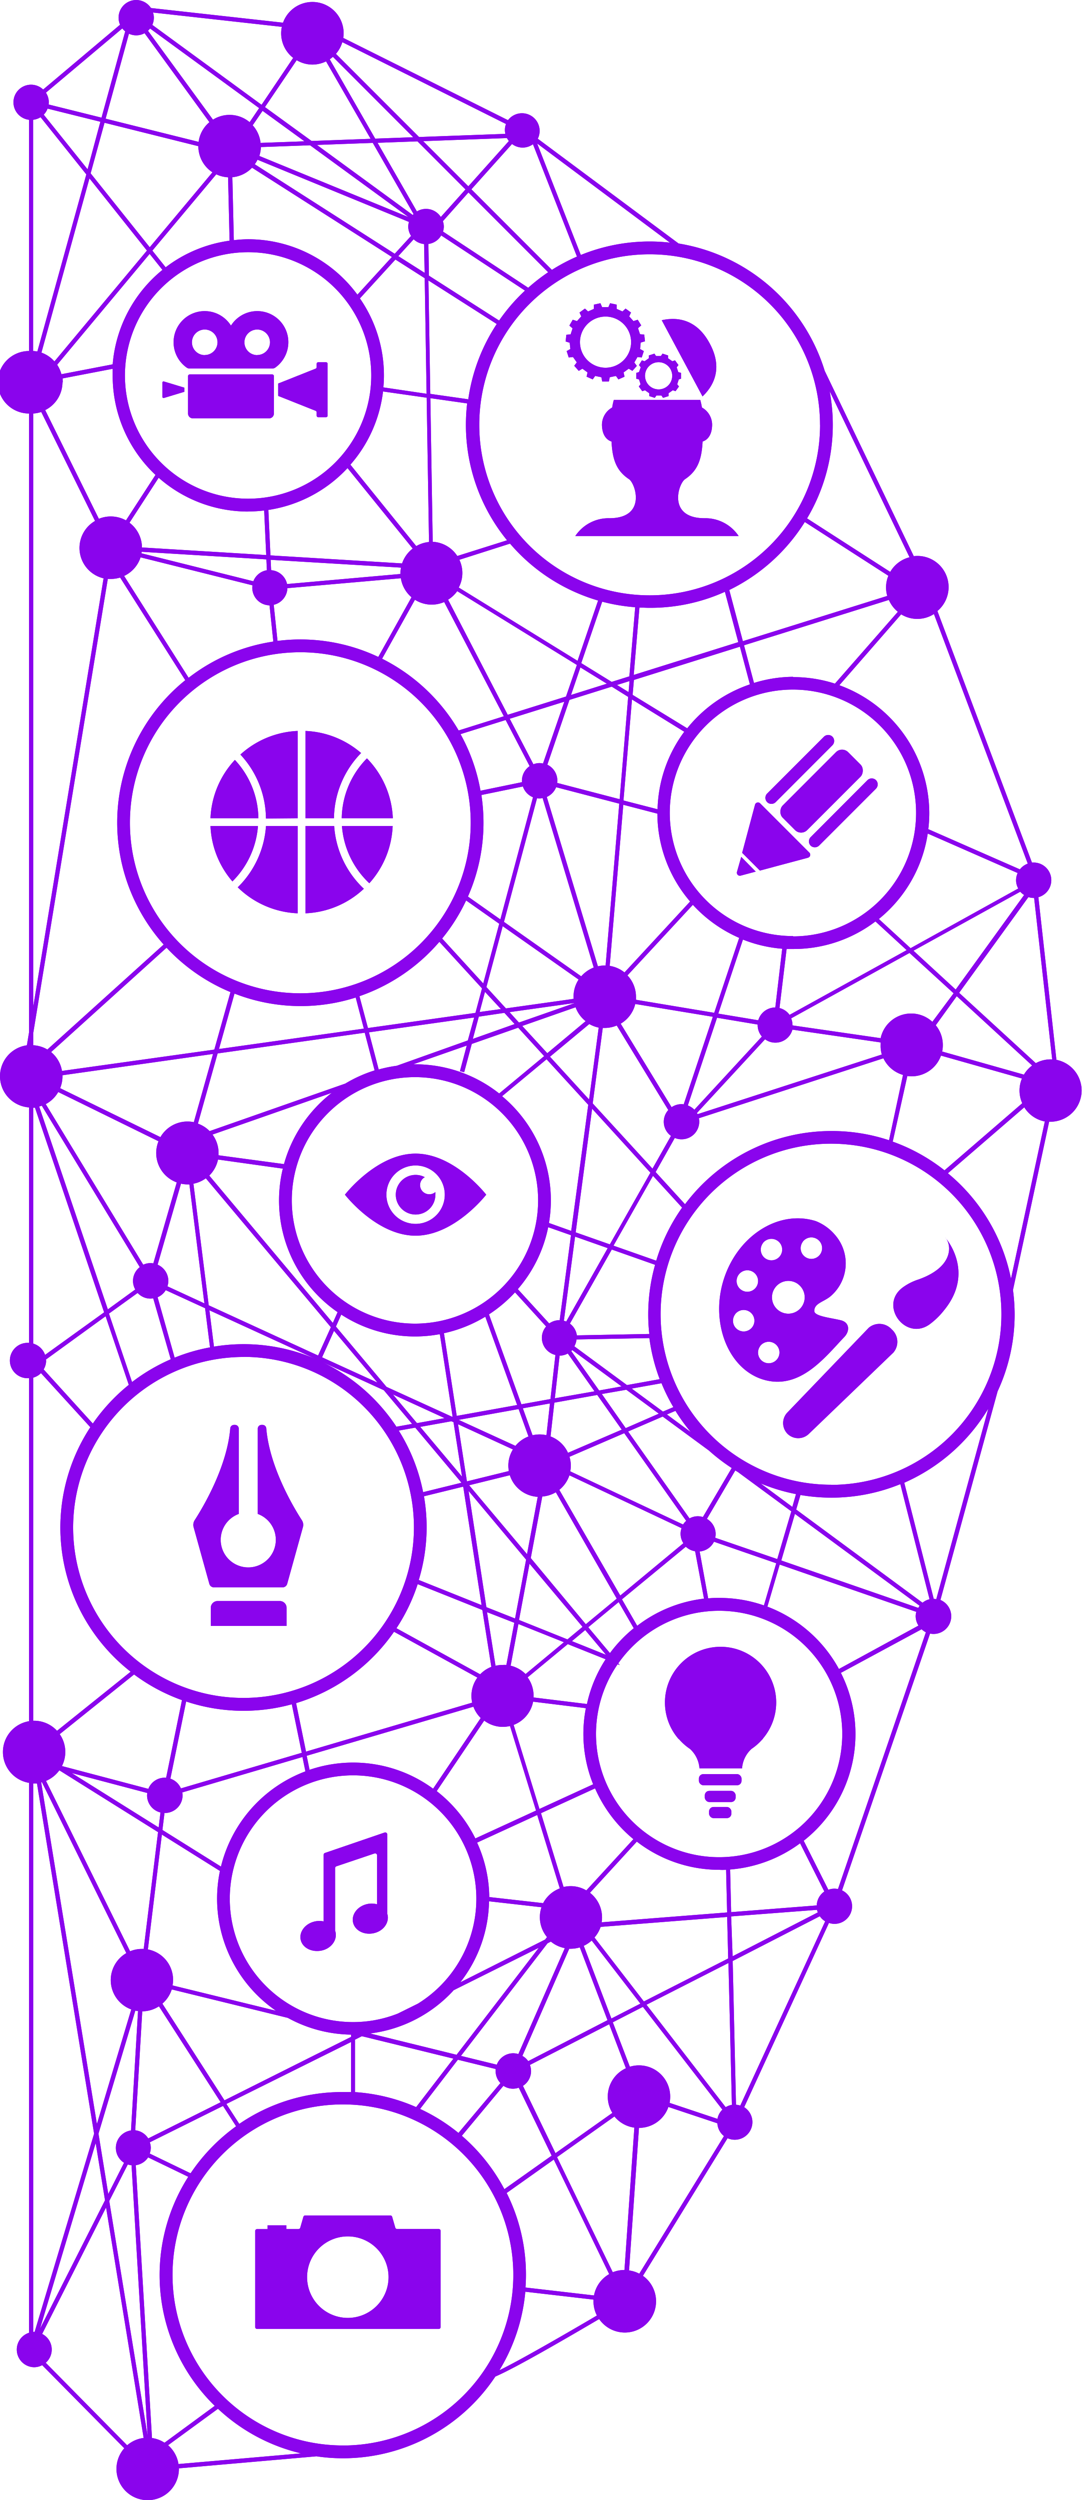 <svg xmlns="http://www.w3.org/2000/svg" viewBox="0 0 254 586.48"><defs><style>.cls-1{isolation:isolate;}.cls-2{mix-blend-mode:overlay;}.cls-3{fill:#8a04ed;}</style></defs><g class="cls-1"><g id="Layer_2" data-name="Layer 2"><g id="Layer_1-2" data-name="Layer 1"><g class="cls-2"><path class="cls-3" d="M248,248.61l-4.24-38.15a4.14,4.14,0,0,0-1.1-8.13c-.14,0-.27,0-.41,0l-22.19-59a7.31,7.31,0,0,0-5.55-12.87l-20.9-43.45a43.11,43.11,0,0,0-34.31-29.89L126.25,32.54a4.14,4.14,0,0,0-7-4.35L80.58,8.89a7.74,7.74,0,0,0,.09-1.08A7.33,7.33,0,0,0,66.44,5.32l-31-3.44A4.14,4.14,0,0,0,28.18,5.8L10.13,21A4.13,4.13,0,1,0,6.81,28.1V82.34A7.32,7.32,0,0,0,6.81,97V242.2l-.5,3a7.33,7.33,0,0,0,.5,14.57V315H6.67a4.15,4.15,0,1,0,0,8.29h.14v80.46a7.33,7.33,0,0,0,0,14.46v129A4.14,4.14,0,0,0,8,555.29a4.06,4.06,0,0,0,1.9-.48L29.17,574.3A7.33,7.33,0,1,0,42,579.15s0-.1,0-.14l32.29-2.82a42.56,42.56,0,0,0,6.22.46,43,43,0,0,0,35.78-19.18c4.6-1.94,16.73-9,24.36-13.48a7.33,7.33,0,1,0,10.28-10.14l19.87-32.28a4.14,4.14,0,0,0,3.9-7.28l19.9-43.22a4.07,4.07,0,0,0,1.26.22,4.13,4.13,0,0,0,1.81-7.86l20.66-60.23a4.15,4.15,0,0,0,2.44-7.89l13.42-48.94a42.81,42.81,0,0,0,4-18.06,44.88,44.88,0,0,0-.39-5.71l8.49-39.47.4,0A7.33,7.33,0,0,0,248,248.61ZM157.19,493.28a8,8,0,0,0,.14-1.47,7.33,7.33,0,0,0-7.33-7.33,7.25,7.25,0,0,0-2.14.32l-4-10.42,7.06-3.62,18.66,24.11a4.05,4.05,0,0,0-1.16,2.16Zm-38.25,21.14L130,506.58l13,26.87a7.31,7.31,0,0,0-3.56,5l-16.08-1.86c.07-1,.11-1.93.11-2.9A42.7,42.7,0,0,0,118.94,514.42ZM23.12,500.5l8.65-28.86c.21.05.42.08.63.11l-1.65,28a4.13,4.13,0,0,0-1.63,7.58l-3.7,7.31Zm1.53,15.63L9.4,546.24l13.06-43.55ZM10.79,318.91l14-10.15,5.44,16.09a43.34,43.34,0,0,0-8.44,9.08l-11.54-12.7a4.09,4.09,0,0,0,.58-2.08C10.81,319.06,10.79,319,10.79,318.91ZM188.93,122.45l19.61,12.61a7.22,7.22,0,0,0-.26,4.73L174.39,150.4l-3.19-12A43.26,43.26,0,0,0,188.93,122.45Zm28.86,73.08,21.1,9.26a4.17,4.17,0,0,0-.37,1.69,4,4,0,0,0,.51,1.94l-25.27,14-7.45-6.85A31.87,31.87,0,0,0,217.79,195.53Zm22.57,56.55-19.18-5.42a7.58,7.58,0,0,0,.15-1.51,7.27,7.27,0,0,0-1.66-4.65l4.93-6.82,17.69,16.26A7.46,7.46,0,0,0,240.36,252.08Zm-45.19,13.23a43,43,0,0,0-34.36,17.17l-6.9-7.55,4.5-8a4,4,0,0,0,1.59.32,4.13,4.13,0,0,0,4.07-4.94l43.31-14.06a7.36,7.36,0,0,0,4.6,3.9l-3.28,15.32A42.68,42.68,0,0,0,195.17,265.31Zm20.39,111.86-32.15-11.12,3.2-10.93,29.27,21.55A5.29,5.29,0,0,0,215.56,377.17Zm-33.1-11.45-14.56-5a4.24,4.24,0,0,0,.1-.88,4.12,4.12,0,0,0-2.05-3.55l6.66-11.36.65.4,12.5,9.19Zm-13.55,9.11c-.89,0-1.78,0-2.66.11l-2-11a4.15,4.15,0,0,0,3.36-2.29l14.61,5.05-2.89,9.89A31.62,31.62,0,0,0,168.91,374.83Zm1.54,63.78.24,10-29.45,2.31a7,7,0,0,0,.09-1.12A7.31,7.31,0,0,0,138.5,444l11-12a31.73,31.73,0,0,0,19.41,6.61C169.43,438.65,169.94,438.63,170.45,438.61Zm-27.78,53.2a7.3,7.3,0,0,0,1.08,3.82l-13.35,9.45-7.64-15.79a4.13,4.13,0,0,0,1.91-3.48,4.27,4.27,0,0,0-.27-1.43l18.6-9.54,3.93,10.32A7.33,7.33,0,0,0,142.67,491.81Zm-110.92,7.9,1.65-27.9a7.28,7.28,0,0,0,3.91-1.18l14.49,22.5-17,8.49A4.13,4.13,0,0,0,31.75,499.71Zm25.42-98.4a42.79,42.79,0,0,0,11.33-1.53l2.34,11.38-28.37,8.35A4.13,4.13,0,0,0,40,417.23l3.7-18.1A42.65,42.65,0,0,0,57.17,401.31ZM41,318.47,37,304.3a4.17,4.17,0,0,0,1.91-1.66l9.23,4.23,1.16,9.19A42.07,42.07,0,0,0,41,318.47Zm-14.58-233-12,2.31a7.56,7.56,0,0,0-1-2.22l21.71-26,3,3.75A31.85,31.85,0,0,0,26.45,85.46ZM9.73,82.72,21,41.85,34.49,58.78l-21.71,26A7.32,7.32,0,0,0,9.73,82.72ZM72.79,34.08,95.88,50.92l-35-14.34a7.5,7.5,0,0,0,.37-2.08ZM205.51,216.15l7.33,6.73-27.49,15.18a4.11,4.11,0,0,0-2.36-1.6l1.67-13.85c.52,0,1.05,0,1.58,0A31.73,31.73,0,0,0,205.51,216.15Zm1.5,31.21-43.26,14c0-.09-.1-.18-.15-.27l16-17.3a4.05,4.05,0,0,0,2.42.79,4.13,4.13,0,0,0,4-3.05l20.71,3c0,.18,0,.37,0,.56A7.35,7.35,0,0,0,207,247.36Zm-54.59,65.55-17,.33a4.12,4.12,0,0,0-1.63-2.75l9.83-17.38,10.16,3.58a42.85,42.85,0,0,0-1.61,11.62A41,41,0,0,0,152.42,312.91Zm14,27.35a43.57,43.57,0,0,0,5.35,4.1L165,355.86a3.84,3.84,0,0,0-1.18-.19,4,4,0,0,0-1.95.51l-14.42-20.39,8.12-3.5Zm-33.21,44.3L121.84,380l2.47-13.19,12.44,14.81Zm4.17-2.19,4.88,5.81-8-3.21Zm-14.75,99.89,11-25.13.34,0a7.59,7.59,0,0,0,2.14-.32l6.5,17.07L124,483.49A4.08,4.08,0,0,0,122.63,482.26ZM93.4,472.33a28.57,28.57,0,0,1-10.49,2A28.94,28.94,0,1,1,98.11,470ZM34.72,457.28,38,430.35l13.63,8.53a31.91,31.91,0,0,0,13.15,32.79l-24.27-5.94a7.25,7.25,0,0,0-5.83-8.45Zm4-32a4.14,4.14,0,0,0,4.14-4.14,3.73,3.73,0,0,0-.07-.68L71,412.15l.69,3.37a32,32,0,0,0-19.82,22.33l-13.74-8.59.49-4ZM37,296.66l5.49-19a7.22,7.22,0,0,0,1.55.17l.42,0,3.52,27.91-8.67-4a4.31,4.31,0,0,0,.21-1.25A4.17,4.17,0,0,0,37,296.66ZM14.65,252.23l35.36-5-4.51,16a7.41,7.41,0,0,0-1.5-.15,7.32,7.32,0,0,0-6.34,3.66L14.12,255.26a7.37,7.37,0,0,0,.55-2.78A2.11,2.11,0,0,0,14.65,252.23ZM70.5,236a42.68,42.68,0,0,0,13-2l1.91,7.29-34,4.78,3.64-13A42.78,42.78,0,0,0,70.5,236Zm-5.35-85.66-.89-8.47a4.15,4.15,0,0,0,3.21-3.9l26.63-2.33a7.34,7.34,0,0,0,2.5,4.46l-7.8,14a42.75,42.75,0,0,0-23.65-3.76Zm-31.88-20.9,29.26,1.78.12,2.54a4.13,4.13,0,0,0-3.18,2.59l-26.26-6.56Zm48.32-19.63,15.29,18.87a7.36,7.36,0,0,0-2.49,3.48l-30.9-1.88L63,119.62A31.85,31.85,0,0,0,81.59,109.79Zm12.54,23.34a7.53,7.53,0,0,0-.13,1.35c0,.05,0,.09,0,.14L67.39,137a4.14,4.14,0,0,0-3.74-3.25l-.11-2.43Zm3.28,7.54a7.34,7.34,0,0,0,6.86.53l14,26.8-10.6,3.33A43.31,43.31,0,0,0,89.7,154.52ZM118.7,168.9l5.63,10.82a4.15,4.15,0,0,0-1.81,3.43c0,.11,0,.22,0,.33l-9.72,2a42.65,42.65,0,0,0-4.69-13.27Zm60.15,74.25L163,260.31a4.22,4.22,0,0,0-1.53-1l6.86-20.57,9.53,1.59c0,.06,0,.12,0,.18A4.13,4.13,0,0,0,178.85,243.15Zm-18.35,15.9a4,4,0,0,0-.5-.05,4.18,4.18,0,0,0-2.34.72l-11.95-19.59a7.36,7.36,0,0,0,3.42-4.62l18.21,3Zm-.15,98.56-26.48-12.47a7,7,0,0,0-.18-3.41l12.85-5.54,14.54,20.56A4.27,4.27,0,0,0,160.35,357.61ZM126.67,187.29a4.17,4.17,0,0,0,.71-.07l12,39.74a7.44,7.44,0,0,0-2.94,2.06l-18.13-12.77,7.76-29A3.68,3.68,0,0,0,126.67,187.29ZM97.41,249.66H97l12.57-4.4-1.6,6,1,.26,1.78-6.64,10.89-3.81,6.1,6.67-10.56,8.76A31.77,31.77,0,0,0,97.41,249.66Zm25.19-9,12.52-4.38a7.29,7.29,0,0,0,2.36,3.26l-9,7.51Zm12.23-5.34-13,4.54-2.22-2.44,15.18-2.13Zm1-5.54a7.28,7.28,0,0,0-1.19,4c0,.18,0,.35,0,.53l-15.87,2.23-4.58-5,3.82-14.28Zm-18.24,6.92-5,.69,1.26-4.72Zm.81.89,2.41,2.63L111,243.7l1.4-5.22Zm-8.58,6.47L93.14,250a32.83,32.83,0,0,0-4.24.87l-2.29-8.71,24.7-3.48Zm-43.21,29L51.31,271c0-.17,0-.35,0-.52a7.32,7.32,0,0,0-1.42-4.34l28-9.79A32,32,0,0,0,66.64,273.15ZM51.18,272l15.21,2.13a31.83,31.83,0,0,0,12.86,33.67l-1.12,2.52-29-34.56A7.39,7.39,0,0,0,51.18,272Zm17.32,9.58a28.91,28.91,0,1,1,28.91,28.91A28.94,28.94,0,0,1,68.5,281.57Zm61.88,36.27-1.16,10.33-6.82,1.23-7.61-21.09a32.45,32.45,0,0,0,6.11-5.16l7.3,8a4.09,4.09,0,0,0-1,2.68A4.15,4.15,0,0,0,130.38,317.84ZM121,339.16l-13.33-6.1,14.07-2.53,2.32,6.43A7.34,7.34,0,0,0,121,339.16Zm5.67-2.68a7.45,7.45,0,0,0-1.65.19l-2.28-6.32,6.36-1.14-.83,7.45A7.07,7.07,0,0,0,126.67,336.48Zm-12.75-27.61,7.48,20.71-14.18,2.55-3-19.39A31.8,31.8,0,0,0,113.92,308.87ZM120.41,340a7.26,7.26,0,0,0-1.08,3.81,7.47,7.47,0,0,0,.12,1.26l-9.84,2.42-2.08-13.4Zm-.73,6.05a7.32,7.32,0,0,0,6.55,5.07l-2.51,13.44L110.13,348.4Zm13.66-5.26a7.36,7.36,0,0,0-4.1-3.84l.89-7.92,10.07-1.81,5.75,8.14ZM130.25,328l1.12-10a4,4,0,0,0,1.92-.5l6.27,8.87Zm1.08-18.32a4.14,4.14,0,0,0-2.4.77l-7.37-8.05a31.83,31.83,0,0,0,7.13-14.53l5.35,1.88-2.66,19.93Zm-2.46-22.8a31.8,31.8,0,0,0-11-29.74l10.44-8.66,9.78,10.68-4,29.58Zm.24-39,9.23-7.67a7.32,7.32,0,0,0,2.2.84l-2.25,16.86ZM142,226.48a7.43,7.43,0,0,0-1.64.19l-12-39.73a4.18,4.18,0,0,0,2.19-2.28l14.82,3.86-3.21,38ZM126.67,179a3.86,3.86,0,0,0-1.45.28l-5.56-10.68,12.81-4-5,14.5A4,4,0,0,0,126.67,179ZM113.5,193a43.66,43.66,0,0,0-.49-6.51l9.74-2a4.15,4.15,0,0,0,2.37,2.53l-7.66,28.65-7.61-5.36A42.73,42.73,0,0,0,113.5,193Zm-4.07,18.23,7.76,5.46-3.75,14-9.64-10.54A42.65,42.65,0,0,0,109.43,211.21Zm-6.28,9.71,10,10.91-1.54,5.75-25.23,3.55-2-7.47A43.19,43.19,0,0,0,103.15,220.92ZM85.62,242.25l2.32,8.84a31.86,31.86,0,0,0-6.88,3.09L49.21,265.33a7.15,7.15,0,0,0-2.75-1.75l4.63-16.47ZM45.41,277.67a7.33,7.33,0,0,0,2.91-1.27l29.35,34.93-3,6.64L49,306.19Zm33,34.51,10.2,12.14-13-5.93Zm.45-1,1.25-2.81a31.76,31.76,0,0,0,23.14,4.59l3,19.36-.16,0-15.36-7Zm25.52,21.48-6.49,1.17-5.65-6.73Zm1.59.73.49.22,2,12.77-9.81-11.67Zm17.53,32.46-2.59,13.81L114.18,377,110,349.74Zm-2.77,14.81-1.86,9.89a7.92,7.92,0,0,0-.85,0,7.24,7.24,0,0,0-1.69.2l-2-12.58ZM112.85,403l-11.18,16.58a31.81,31.81,0,0,0-29-4.43L72,411.86l39.13-11.51A7.22,7.22,0,0,0,112.85,403Zm2,43,12.26,1.39a7.33,7.33,0,0,0,1.3,7l-.45.58L108.06,465A31.67,31.67,0,0,0,114.8,446.07Zm12.66.43-12.65-1.43A31.65,31.65,0,0,0,112,432.23l14.11-6.48,5.3,17.22A7.39,7.39,0,0,0,127.46,446.5Zm-15.92-15.18a32.15,32.15,0,0,0-9.07-11.1l11.15-16.54a7.24,7.24,0,0,0,4.38,1.47,7.63,7.63,0,0,0,1.67-.2l6.11,19.83Zm8.3-40.6,1.81-9.7,10.68,4.27-9,7.47A7.41,7.41,0,0,0,119.84,390.72Zm4.71-25.17,2.7-14.43a7.45,7.45,0,0,0,3.18-1L144.78,375l-7.26,6Zm6.7-16a7.34,7.34,0,0,0,2.37-3.41l26.32,12.4a4,4,0,0,0-.23,1.29,4.17,4.17,0,0,0,.66,2.24l-14.81,12.27ZM146.89,335,141.28,327l5.75-1,7.63,5.61Zm-6.24-8.83-6.54-9.25a2.39,2.39,0,0,0,.23-.22l11.58,8.52ZM132.92,310a3.22,3.22,0,0,0-.55-.18L135,290.08l7.66,2.7Zm2.22-20.92,3.86-29,13.68,15-9.52,16.82Zm4-30.25,2.36-17.7c.16,0,.31,0,.47,0a7.27,7.27,0,0,0,2.81-.57l12.1,19.83a4.09,4.09,0,0,0,.63,6.06l-4.34,7.68ZM182,236.33a4.16,4.16,0,0,0-4,3l-9.38-1.56,5.79-17.37a31.76,31.76,0,0,0,9.21,2.15Zm-14.34,1.25-18.36-3.06c0-.23,0-.47,0-.71a7.28,7.28,0,0,0-2-5l15.35-16.56A32.18,32.18,0,0,0,173.52,220Zm-21.06-9.47a7.3,7.3,0,0,0-3.47-1.54l3.19-37.79,8,2.08A31.75,31.75,0,0,0,162,211.47Zm7.76-38.28-8-2.06,2-23.69,12.27,7.57A31.72,31.72,0,0,0,154.36,189.83Zm6.95-19L148.51,163l.3-3.5,24.88-7.8,2.35,8.84A31.92,31.92,0,0,0,161.31,170.86Zm-13.75-8.48-2.71-1.67,2.93-.92Zm-.1,1.12-2,24-14.67-3.82a4.93,4.93,0,0,0,.05-.54,4.14,4.14,0,0,0-2.35-3.73l5.19-15.2,9.93-3.11Zm-13.41-.45,2.2-6.46,6.21,3.82Zm-1.18.37-13.68,4.28-14-27a7.26,7.26,0,0,0,2.14-2l28.09,17.31ZM97.72,128.1,82.26,109a31.78,31.78,0,0,0,7.66-17.17l10.24,1.46.55,33.85A7.26,7.26,0,0,0,97.72,128.1ZM90,90.87c.08-.92.13-1.86.13-2.8A31.69,31.69,0,0,0,84.49,70l8.34-9.12,6.87,4.38.44,27.11ZM54.89,56.34l-.34-14.77a7.29,7.29,0,0,0,4.62-2.23L92,60.28,83.9,69.12a31.87,31.87,0,0,0-25.66-13A30.92,30.92,0,0,0,54.89,56.34Zm41.61-1-3.84,4.19-32.85-21a6.63,6.63,0,0,0,.64-1.06L96,52.06a3.94,3.94,0,0,0-.17,1.09A4.13,4.13,0,0,0,96.5,55.34Zm-3,4.74,3.61-3.95a4.16,4.16,0,0,0,2.44,1.12L99.68,64Zm3.38-9.66L74.4,34l13.11-.48,9.56,16.67C97,50.28,97,50.36,96.9,50.42ZM53.54,41.59l.35,14.87a31.89,31.89,0,0,0-15,6.24l-3.12-3.91,15-17.9A7.36,7.36,0,0,0,53.54,41.59Zm4.7,17.57A28.91,28.91,0,1,1,29.33,88.07,28.94,28.94,0,0,1,58.24,59.16Zm0,60.82a31.15,31.15,0,0,0,3.77-.23l.48,10.45-29.16-1.78a7.34,7.34,0,0,0-2.93-5.8l6.85-10.55A31.77,31.77,0,0,0,58.24,120ZM33,130.74l26.27,6.56a4.4,4.4,0,0,0-.05.51A4.14,4.14,0,0,0,63.27,142l.89,8.5a42.69,42.69,0,0,0-19.88,8.49L29.14,135.1A7.32,7.32,0,0,0,33,130.74ZM70.5,153a40,40,0,1,1-40,40A40,40,0,0,1,70.5,153ZM54.1,232.72l-3.79,13.49-35.76,5A7.28,7.28,0,0,0,12,246.79L39.1,222.31A43.12,43.12,0,0,0,54.1,232.72ZM13.67,256.16l23.54,11.55a7.33,7.33,0,0,0,4.28,9.65l-5.5,19a3.51,3.51,0,0,0-.66-.07,4,4,0,0,0-1.7.38L10.74,259A7.34,7.34,0,0,0,13.67,256.16Zm36.56,59.72-1.07-8.52,25.16,11.52h0a42.74,42.74,0,0,0-24.08-3Zm25,3.42,14.87,6.81,6.64,7.9-3.68.66A43.28,43.28,0,0,0,75.23,319.3Zm22.25,15.59,10.85,12.92-9,2.21a42.82,42.82,0,0,0-5.72-14.44Zm2,16.11,9.26-2.27,4.31,27.79-14.74-5.9A42.5,42.5,0,0,0,99.53,351Zm-1.47,20.58,15.22,6.08L115.34,391a7.32,7.32,0,0,0-2.62,1.75L93.07,381.94A42.72,42.72,0,0,0,98.06,371.58ZM92.5,382.77l19.57,10.75a7.24,7.24,0,0,0-1.4,4.29,7.52,7.52,0,0,0,.17,1.59l-39,11.48-2.33-11.37A43.2,43.2,0,0,0,92.5,382.77ZM37.67,425.16l-.43,3.51-20.4-12.76,17.74,4.68a3.31,3.31,0,0,0-.06.56A4.14,4.14,0,0,0,37.67,425.16Zm-23.74-9.89,23.17,14.5-3.37,27.4-.4,0a7.19,7.19,0,0,0-2.79.55L10.8,417.75A7.34,7.34,0,0,0,13.93,415.27ZM38.12,470a7.36,7.36,0,0,0,2.2-3.33l27.24,6.67a31.74,31.74,0,0,0,14.85,3.93v.53L52.7,492.68Zm45.29,7.27h.06l-.06,0Zm23-10.37,20.07-10L107.18,482l-20.32-5A31.88,31.88,0,0,0,106.44,466.93Zm22.12-11.05.79-.4a7.22,7.22,0,0,0,3.27,1.53l-10.91,24.85a4.23,4.23,0,0,0-1.19-.19,4.16,4.16,0,0,0-3.87,2.68l-8.41-2.06Zm8.51.59a7.55,7.55,0,0,0,1.86-1.24L150.33,470l-6.8,3.49Zm.6-13a7.25,7.25,0,0,0-3.67-1,7.07,7.07,0,0,0-1.67.2L127,425.33l12.69-5.82a32.07,32.07,0,0,0,9,11.91Zm-11-19.11-6.06-19.71a7.32,7.32,0,0,0,4.57-5.45l12.38,1.52a31.68,31.68,0,0,0,1.71,17.86Zm11.09-24.62-12.47-1.53c0-.13,0-.26,0-.4a7.33,7.33,0,0,0-1.4-4.31l9.43-7.8,8.88,3.55A31.5,31.5,0,0,0,137.78,399.74Zm.37-18,7.13-5.9,3.54,6.13a32.1,32.1,0,0,0-5.58,5.83Zm11.46-.39-3.55-6.16L161,362.82a4.13,4.13,0,0,0,2.18,1.07L165.26,375A31.76,31.76,0,0,0,149.61,381.35Zm29-33.35a43.06,43.06,0,0,0,8.3,2.51l-.86,3Zm-22-16.17,2-.85a43.34,43.34,0,0,0,3.62,5Zm-.93-.68-7.34-5.4,7-1.25a42.41,42.41,0,0,0,2.78,5.61Zm-8.45-6.22-12.35-9.09a4.22,4.22,0,0,0,.51-1.61l17.1-.32a43,43,0,0,0,2.42,9.64Zm6.77-29.21-9.93-3.49,9.27-16.38,6.83,7.46A42.77,42.77,0,0,0,154.05,295.72Zm64.92-56a7.33,7.33,0,0,0-12.14,3.84l-20.69-3s0-.07,0-.1a4.2,4.2,0,0,0-.31-1.55l27.78-15.34L223.86,233Zm-4.43-16.68,25.06-13.83a4.43,4.43,0,0,0,.91.76l-16.06,22.18Zm-28.3-3.43a28.91,28.91,0,1,1,28.91-28.91A28.94,28.94,0,0,1,186.24,219.65Zm0-60.82A31.8,31.8,0,0,0,177,160.2l-2.34-8.83,34-10.64a7.33,7.33,0,0,0,2.11,2.78L196,160.36A31.93,31.93,0,0,0,186.24,158.83Zm-16-20.05,3.17,11.92-24.54,7.69,1.34-15.8c.75,0,1.5.06,2.26.06A42.58,42.58,0,0,0,170.27,138.78Zm-22.4,19.94-4.15,1.3-7.14-4.4,4.92-14.41a42.85,42.85,0,0,0,7.74,1.3Zm-12.16-3.64-27.89-17.19a7.24,7.24,0,0,0,.15-6.51l11.89-3.79a43.17,43.17,0,0,0,20.67,13.35Zm-28.23-24.59a7.34,7.34,0,0,0-5.77-3.33l-.55-33.69,8.63,1.23a44.91,44.91,0,0,0-.29,5,42.79,42.79,0,0,0,9.66,27.11Zm2.44-36.78-8.78-1.25-.43-26.6L116.61,76A42.83,42.83,0,0,0,109.92,93.71Zm7.25-18.53L100.69,64.66l-.12-7.43a4.1,4.1,0,0,0,3-2l19.67,12.94A43.32,43.32,0,0,0,117.17,75.18ZM124,67.5,104,54.32a4.09,4.09,0,0,0,.19-1.17,4,4,0,0,0-.22-1.26l6-6.74,18.71,18.71A44.79,44.79,0,0,0,124,67.5Zm5.57-4.19-18.91-18.9,9.54-10.63a4.15,4.15,0,0,0,2.49.84,4.07,4.07,0,0,0,2.42-.79l10.33,26.36A43.32,43.32,0,0,0,129.55,63.31ZM119.46,33.08,109.94,43.7,99.34,33.11,119,32.39A4.1,4.1,0,0,0,119.46,33.08ZM109.27,44.44l-5.79,6.46a4.12,4.12,0,0,0-5.61-1.3L88.64,33.5,98,33.16ZM88.08,32.52,77.41,13.91a8.2,8.2,0,0,0,.74-.58L97,32.19ZM73.33,15.15a7.36,7.36,0,0,0,3.21-.75L87,32.56l-13.85.51L62.2,25.12l7.45-11A7.2,7.2,0,0,0,73.33,15.15Zm-1.85,18-10.31.37a7.33,7.33,0,0,0-1.85-4.13L61.64,26ZM58.6,28.66A7.33,7.33,0,0,0,50,28.07L34.74,7.21a4,4,0,0,0,.49-.52l25.6,18.67ZM32,8.29a4.08,4.08,0,0,0,1.94-.5L49.16,28.66a7.29,7.29,0,0,0-2.54,4.62L24.8,27.84,30.27,7.91A4.08,4.08,0,0,0,32,8.29Zm14.56,26a7.32,7.32,0,0,0,3.31,6.13L35.15,58,21.28,40.66,24.54,28.8Zm-26,5.42L10.27,26.9a4.14,4.14,0,0,0,.9-1.42l12.39,3.08Zm-11-12.17,10.7,13.37L8.77,82.45a7.62,7.62,0,0,0-1-.11V28.1A4.26,4.26,0,0,0,9.48,27.52Zm5.19,62.13a8.87,8.87,0,0,0-.06-.9l11.76-2.26c0,.52,0,1.05,0,1.58A31.83,31.83,0,0,0,36.5,111.4l-6.93,10.67a7.32,7.32,0,0,0-3.57-.92,7.19,7.19,0,0,0-2.79.55L10.61,96.2A7.33,7.33,0,0,0,14.67,89.65ZM26,135.81a7.6,7.6,0,0,0,2.2-.33l15.29,24.08a42.92,42.92,0,0,0-5.07,62l-27.3,24.63a7.33,7.33,0,0,0-3.31-1v-2.89l17.5-106.5Q25.66,135.81,26,135.81ZM9.81,259.37l23,37.87a4.08,4.08,0,0,0-1.06,5.24l-6.43,4.67L9.2,259.56A6.17,6.17,0,0,0,9.81,259.37Zm22.5,43.92a4.07,4.07,0,0,0,3,1.33,4.76,4.76,0,0,0,.66-.06l4.11,14.29A43.34,43.34,0,0,0,31,324.19l-5.42-16.05Zm24.86,15a40,40,0,1,1-40,40A40.05,40.05,0,0,1,57.17,318.31Zm-14.45,80.5L39,417l-.33,0a4.13,4.13,0,0,0-3.85,2.62l-20.28-5.35a7.31,7.31,0,0,0-.52-7.48l17.46-14A43.15,43.15,0,0,0,42.72,398.81ZM9.84,418.06l19.81,40.09a7.32,7.32,0,0,0,1.16,13.21l-8.06,26.88L9.67,418.11ZM30,507.73a5.1,5.1,0,0,0,.88.19l3.77,63.43-9-55.05Zm5.68,64.17-3.8-64a4.13,4.13,0,0,0,2.89-1.83l9.42,4.55a42.86,42.86,0,0,0,6.22,53.73L38.62,573A7.35,7.35,0,0,0,35.71,571.9Zm9-62.13-9.53-4.6a4.1,4.1,0,0,0,.25-1.36,3.87,3.87,0,0,0-.23-1.28L52.35,494l3.07,4.77A43.46,43.46,0,0,0,44.76,509.77Zm11.47-11.6-3-4.64L82.41,479v11.74c-.64,0-1.28,0-1.92,0A42.79,42.79,0,0,0,56.23,498.17Zm27.19-7.41V478.45l1.61-.81,21.49,5.26-8.75,11.37A42.71,42.71,0,0,0,83.42,490.76Zm24.15-7.6,8.85,2.17a3.91,3.91,0,0,0,0,.48,4.14,4.14,0,0,0,1.13,2.82l-9.85,11.7a42.79,42.79,0,0,0-9-5.63Zm10.69,6.12a4.07,4.07,0,0,0,2.26.68,4.24,4.24,0,0,0,1.34-.24l7.72,15.94-11.1,7.86A43.27,43.27,0,0,0,108.42,501Zm28.41,43.2a7.35,7.35,0,0,0-2.74.53l-13.08-27,13.47-9.54a7.33,7.33,0,0,0,4.67,2.62l-2.32,33.41Zm23.74-38.22-18.56-24L171,460.47l.81,33.27A4.11,4.11,0,0,0,170.41,494.26Zm-19.18-24.77-11.59-15A7.51,7.51,0,0,0,141,452l29.7-2.33.24,9.74Zm20.49-19.95L191.79,448a3,3,0,0,0,.19.6l-20,10.29Zm20-2.57-20,1.57-.24-10a31.88,31.88,0,0,0,16.42-6.15l5.69,11.31A4.11,4.11,0,0,0,191.73,447Zm-22.82-11.32a28.9,28.9,0,0,1-23.83-45.26l.51.2-.35-.42a28.9,28.9,0,1,1,23.67,45.48Zm11.32-58.74,2.9-9.9,32.06,11.09a4,4,0,0,0-.15,1,4.16,4.16,0,0,0,.66,2.22L196.94,391.5A32.08,32.08,0,0,0,180.23,376.91Zm36.36-1L186.91,354.1l1-3.41a43.37,43.37,0,0,0,7.26.62,42.73,42.73,0,0,0,16.18-3.17l6.86,27A4.06,4.06,0,0,0,216.59,375.94Zm-21.42-27.63a40,40,0,1,1,40-40A40,40,0,0,1,195.17,348.31Zm14.49-80.48L213,252.4a7.17,7.17,0,0,0,1,.08,7.34,7.34,0,0,0,6.9-4.86l19,5.37a7.26,7.26,0,0,0,.07,5.8l-18.25,15.74A42.86,42.86,0,0,0,209.66,267.83ZM247,248.5l-.33,0a7.29,7.29,0,0,0-3.51.89l-18-16.5,16.26-22.45a4.1,4.1,0,0,0,1.22.2h.12Zm-5.73-45.91a4.09,4.09,0,0,0-1.85,1.34l-21.5-9.43a31.24,31.24,0,0,0,.23-3.76,32,32,0,0,0-21.11-30l14.51-16.63a7.24,7.24,0,0,0,7.69-.07Zm-27.76-71.87a7.36,7.36,0,0,0-4.53,3.43L189.46,121.6a42.81,42.81,0,0,0,5.3-29.85Zm-21-31.07a40,40,0,1,1-40-40A40,40,0,0,1,192.5,99.65Zm-40-43a42.81,42.81,0,0,0-16.16,3.16L126.1,33.66l31.17,23.26A41.84,41.84,0,0,0,152.5,56.65ZM118.78,29.09a4,4,0,0,0-.26,1.39,3.93,3.93,0,0,0,.11.92l-20.25.74L78.86,12.63a7.33,7.33,0,0,0,1.5-2.74ZM66.16,6.3A7.51,7.51,0,0,0,66,7.81a7.31,7.31,0,0,0,2.82,5.77l-7.42,11L35.76,5.84a4.16,4.16,0,0,0,.36-1.69,4,4,0,0,0-.2-1.21ZM29.39,7.36,23.83,27.6,11.41,24.51a4.4,4.4,0,0,0,.05-.51,4.15,4.15,0,0,0-.68-2.26L28.71,6.67A4.43,4.43,0,0,0,29.39,7.36ZM7.81,97a7.21,7.21,0,0,0,1.87-.36l12.63,25.56a7.32,7.32,0,0,0,2,13.46L7.81,236.11Zm0,162.84.4,0,16.23,48L10.58,317.82a4.18,4.18,0,0,0-2.77-2.64Zm0,63.32a4.14,4.14,0,0,0,1.81-1.06L21.2,334.79a42.9,42.9,0,0,0,9.47,57.35L13.39,406A7.33,7.33,0,0,0,8,403.64H7.81Zm0,95.19H8c.23,0,.46,0,.68,0l13.41,82.16L8.13,547H8l-.19,0ZM9.9,547.48l15-29.67,8.82,54.07a7.28,7.28,0,0,0-3.87,1.72L10.74,554.24a4.11,4.11,0,0,0-.84-6.76ZM41.9,578a7.32,7.32,0,0,0-2.44-4.41l11.71-8.55A42.94,42.94,0,0,0,70.68,575.5Zm38.6-4.36a40,40,0,1,1,40-40A40,40,0,0,1,80.5,573.65ZM117.24,556a42.76,42.76,0,0,0,6.08-18.42l16,1.85c0,.14,0,.27,0,.41a7.26,7.26,0,0,0,.8,3.32C131.55,548.2,121.86,553.74,117.24,556Zm32.83-22.65a7,7,0,0,0-2.4-.76L150,499.15h0a7.32,7.32,0,0,0,6.91-4.91l11.49,3.83a4.12,4.12,0,0,0,1.55,3Zm23.71-39.44a4.45,4.45,0,0,0-1-.19L172,460l20.45-10.5a4.09,4.09,0,0,0,1.26,1.19Zm22.94-50.79a4.14,4.14,0,0,0-.87-.09,4,4,0,0,0-1.39.26l-5.79-11.5a31.84,31.84,0,0,0,8.73-39.38l18.95-10.23a3.86,3.86,0,0,0,1,.71Zm23.07-68a3.8,3.8,0,0,0-.59-.06l-6.92-27.25A43.32,43.32,0,0,0,232,330.43Zm17.54-75.16a43,43,0,0,0-14.81-24.74l17.93-15.47a7.31,7.31,0,0,0,4.82,3.32Z"/><rect class="cls-3" x="166.45" y="423.87" width="5.24" height="2.62" rx="1.05"/><rect class="cls-3" x="165.45" y="420.09" width="7.24" height="2.62" rx="1.05"/><rect class="cls-3" x="164.06" y="416.16" width="10.02" height="2.62" rx="1.05"/><path class="cls-3" d="M179.05,407.88a13.06,13.06,0,1,0-19.79,0h0l.18.14a13,13,0,0,0,2.52,2.22,6.84,6.84,0,0,1,2.24,4.58h10a6.82,6.82,0,0,1,2.23-4.58,13,13,0,0,0,2.52-2.22l.18-.14Z"/><path class="cls-3" d="M91,449.24l-.09-.32V430.31a.48.48,0,0,0-.62-.45l-14,4.79a.46.46,0,0,0-.32.44v15.62a4.87,4.87,0,0,0-2,0c-2.27.47-3.78,2.39-3.39,4.28s2.54,3,4.81,2.58,3.78-2.38,3.39-4.27c0-.14-.07-.26-.11-.39V438.22a.46.46,0,0,1,.32-.44l8.91-3a.47.47,0,0,1,.62.44v11.48a4.64,4.64,0,0,0-2.26-.07c-2.27.47-3.78,2.38-3.39,4.28s2.54,3.05,4.81,2.58S91.35,451.13,91,449.24Z"/><path class="cls-3" d="M103,522.87H93.22a.45.45,0,0,1-.42-.31L92.06,520a.44.44,0,0,0-.42-.31h-20a.44.44,0,0,0-.42.31l-.74,2.57a.45.45,0,0,1-.42.31H67.22V522H62.79v.89H60.34a.43.43,0,0,0-.43.43v22.56a.43.43,0,0,0,.43.43H103a.44.44,0,0,0,.44-.43V523.3A.44.44,0,0,0,103,522.87ZM81.66,543.72a9.56,9.56,0,1,1,9.55-9.56A9.56,9.56,0,0,1,81.66,543.72Z"/><rect class="cls-3" x="188.8" y="174.71" width="8.15" height="21.74" rx="2.02" transform="translate(187.71 -82.03) rotate(45)"/><path class="cls-3" d="M180.08,188.15h0a1.44,1.44,0,0,1,0-2l13.34-13.34a1.44,1.44,0,0,1,2,0h0a1.44,1.44,0,0,1,0,2L182.1,188.15A1.42,1.42,0,0,1,180.08,188.15Z"/><path class="cls-3" d="M190.3,198.37h0a1.44,1.44,0,0,1,0-2L203.64,183a1.44,1.44,0,0,1,2,0h0a1.44,1.44,0,0,1,0,2l-13.34,13.34A1.44,1.44,0,0,1,190.3,198.37Z"/><path class="cls-3" d="M174,201l-1,3.53a.71.71,0,0,0,.88.87l3.53-.94Z"/><path class="cls-3" d="M190,200l-5.78-5.78-5.78-5.78a.72.72,0,0,0-1.2.32l-2.11,7.89-.91,3.4,4.17,4.17,3.39-.91,7.89-2.11A.72.72,0,0,0,190,200Z"/><path class="cls-3" d="M51.08,375.56h14.6a1.6,1.6,0,0,1,1.6,1.6v4.24a0,0,0,0,1,0,0H49.48a0,0,0,0,1,0,0v-4.24A1.6,1.6,0,0,1,51.08,375.56Z"/><path class="cls-3" d="M61.63,334.24h-.24a.88.88,0,0,0-.88.89v20a6.47,6.47,0,1,1-4.46,0v-20a.88.88,0,0,0-.88-.89h-.24a.89.89,0,0,0-.88.82c-.77,9.22-6.58,18.8-8.34,21.52a2.06,2.06,0,0,0-.26,1.66l3.69,13.29a1.15,1.15,0,0,0,1.1.83H66.32a1.15,1.15,0,0,0,1.1-.83l3.69-13.29a2,2,0,0,0-.26-1.66c-1.76-2.72-7.57-12.3-8.34-21.52A.88.88,0,0,0,61.63,334.24Z"/><path class="cls-3" d="M218.22,310.66c-5.61,4-11.87-4.33-6.43-8.56a12.8,12.8,0,0,1,3.71-1.93c8.78-3.05,7.77-8.51,6.38-9.9,0,0,7.21,8-.28,17.11A17.57,17.57,0,0,1,218.22,310.66Z"/><path class="cls-3" d="M209.33,311.84h0a3.88,3.88,0,0,1,.39,5.44l-19.84,19.07a3.6,3.6,0,0,1-5,0h0a3.59,3.59,0,0,1,0-5.06l19.07-19.84A3.88,3.88,0,0,1,209.33,311.84Z"/><path class="cls-3" d="M179,323.56c8.7,2.74,14.68-5.2,19.2-9.93,1.3-1.35,1.32-3.4-.81-3.93-2.41-.59-6.23-.93-6.23-2.18,0-1.8,2.13-2.09,3.75-3.4a10.13,10.13,0,0,0,1.14-14.41,11.36,11.36,0,0,0-4.54-3.27c-8.94-2.82-18.93,3.77-21.89,14.62C167,310.69,171,321,179,323.56Zm9.44-32.27a2.52,2.52,0,1,1,.53,3.52A2.51,2.51,0,0,1,188.46,291.29Zm-9.37.33a2.52,2.52,0,1,1,.53,3.53A2.53,2.53,0,0,1,179.09,291.62Zm8.25,9.59A3.84,3.84,0,1,1,182,302,3.84,3.84,0,0,1,187.34,301.21ZM173.41,299a2.52,2.52,0,1,1,.53,3.52A2.52,2.52,0,0,1,173.41,299Zm-.86,9.31a2.52,2.52,0,1,1,.53,3.52A2.51,2.51,0,0,1,172.55,308.34Zm5.88,7.46a2.52,2.52,0,1,1,.53,3.52A2.52,2.52,0,0,1,178.43,315.8Z"/><path class="cls-3" d="M49.41,193.76a21.23,21.23,0,0,0,5.15,13,20.46,20.46,0,0,0,6-13Z"/><path class="cls-3" d="M80.22,191.94h12a21.3,21.3,0,0,0-6.08-14.05A20.41,20.41,0,0,0,80.22,191.94Z"/><path class="cls-3" d="M80.27,193.76a20.49,20.49,0,0,0,6.43,13.43,21.32,21.32,0,0,0,5.48-13.43Z"/><path class="cls-3" d="M71.71,191.94H78.4a22.27,22.27,0,0,1,6.37-15.3,21.32,21.32,0,0,0-13.06-5.18Z"/><path class="cls-3" d="M78.45,193.76H71.71v20.48a21.32,21.32,0,0,0,13.71-5.76A22.22,22.22,0,0,1,78.45,193.76Z"/><path class="cls-3" d="M69.88,193.76H62.44a22.25,22.25,0,0,1-6.63,14.38,21.32,21.32,0,0,0,14.07,6.1Z"/><path class="cls-3" d="M69.88,191.94V171.46A21.33,21.33,0,0,0,56.43,177a22.21,22.21,0,0,1,6,15Z"/><path class="cls-3" d="M55.14,178.25a21.31,21.31,0,0,0-5.73,13.69H60.66A20.42,20.42,0,0,0,55.14,178.25Z"/><path class="cls-3" d="M74.33,85.35v.78a.38.38,0,0,1-.28.36l-8.47,3.37c-.16,0-.28.11-.28.21v2.7c0,.1.12.19.28.21l8.47,3.37a.38.38,0,0,1,.28.36v.78a.38.38,0,0,0,.37.38h1.83a.38.38,0,0,0,.38-.38V85.35a.38.38,0,0,0-.38-.38H74.7A.38.38,0,0,0,74.33,85.35Z"/><path class="cls-3" d="M43.29,91.9l-4.82,1.46a.27.27,0,0,1-.34-.25V89.73a.26.26,0,0,1,.34-.25l4.82,1.46Z"/><path class="cls-3" d="M44.14,88.23V97a1.14,1.14,0,0,0,1.14,1.14H63.17A1.14,1.14,0,0,0,64.3,97V88.23a.4.4,0,0,0-.4-.4H44.54A.4.4,0,0,0,44.14,88.23Z"/><path class="cls-3" d="M67.58,79a7.3,7.3,0,0,0-13.36-2.62,7.3,7.3,0,1,0-10.37,9.87,1,1,0,0,0,.59.18H64a1,1,0,0,0,.59-.18A7.33,7.33,0,0,0,67.58,79Zm-19.52,4.3a3,3,0,1,1,3-3A3,3,0,0,1,48.06,83.28Zm12.32,0a3,3,0,1,1,3-3A3,3,0,0,1,60.38,83.28Z"/><path class="cls-3" d="M164.92,93c3.28-3.14,4.43-7.31,1.74-12.33l-.09-.17c-2.69-5-6.8-6.37-11.23-5.39Z"/><path class="cls-3" d="M143.05,121.56a9.38,9.38,0,0,0-8,4.18H173.4a9.4,9.4,0,0,0-8-4.18c-8.77,0-6.17-8.1-4.58-9.16,3.08-2.05,3.9-4.8,4.12-8.83.59-.18,2.07-.89,2.22-3.56a4.65,4.65,0,0,0-2.38-4.42,16.3,16.3,0,0,0-.39-1.77h-20.3a14.23,14.23,0,0,0-.38,1.77,4.66,4.66,0,0,0-2.39,4.42c.16,2.67,1.64,3.38,2.23,3.56.22,4,1,6.78,4.11,8.83C149.21,113.46,151.82,121.56,143.05,121.56Z"/><path class="cls-3" d="M150.41,80.36l1-.3c-.09-.88-.08-.7-.17-1.57l-1-.1-.46-1.4.75-.66L149.71,75l-1,.32-1-1.1.42-.91-1.28-.93-.73.68-1.35-.6v-1l-1.55-.33-.4.91h-1.47l-.4-.91-1.55.33v1l-1.35.6-.73-.68-1.28.93.41.91-1,1.1-1-.32-.79,1.37.75.66-.46,1.4-1,.1c-.09.87-.08.69-.17,1.57l.95.3c.08.7.09.77.16,1.47l-.87.49.49,1.5,1-.11L135.4,85l-.6.8L135.86,87l.86-.51,1.2.87-.22,1,1.44.64.58-.81,1.45.3.2,1h1.57l.2-1,1.45-.3.58.81,1.44-.64-.22-1,1.2-.87.86.51,1.05-1.17-.59-.8.74-1.28,1,.11.49-1.5-.87-.49C150.33,81.13,150.34,81.06,150.41,80.36Zm-8.26,5.9a6,6,0,1,1,6-6A6,6,0,0,1,142.15,86.26Z"/><path class="cls-3" d="M159.87,88.84V87.47l-.64-.19-.37-1.12.41-.53-.81-1.11-.63.22-1-.7v-.66l-1.3-.43-.38.55H154l-.38-.55-1.31.43,0,.66-1,.7-.63-.22L150,85.63l.41.53L150,87.28l-.64.19v1.37L150,89l.37,1.13-.41.53.81,1.11.63-.23,1,.7,0,.67,1.31.42.38-.55h1.18l.38.55,1.3-.42v-.67l1-.7.63.23.81-1.11-.41-.53.37-1.13Zm-5.25,2.5a3.19,3.19,0,1,1,3.18-3.18A3.18,3.18,0,0,1,154.62,91.34Z"/><path class="cls-3" d="M97.55,270.61c-9.15,0-16.58,9.63-16.58,9.63s7.43,9.62,16.58,9.62,16.59-9.62,16.59-9.62S106.71,270.61,97.55,270.61Zm0,16.48a6.85,6.85,0,1,1,6.86-6.85A6.85,6.85,0,0,1,97.55,287.09Z"/><path class="cls-3" d="M100.76,280.14A2.15,2.15,0,0,1,98.61,278a2.12,2.12,0,0,1,1.11-1.86,4.53,4.53,0,0,0-2.17-.54,4.65,4.65,0,1,0,4.66,4.65,4.46,4.46,0,0,0,0-.63A2.11,2.11,0,0,1,100.76,280.14Z"/></g><g class="cls-2"><path class="cls-3" d="M248,248.61l-4.24-38.15a4.14,4.14,0,0,0-1.1-8.13c-.14,0-.27,0-.41,0l-22.19-59a7.31,7.31,0,0,0-5.55-12.87l-20.9-43.45a43.11,43.11,0,0,0-34.31-29.89L126.25,32.54a4.14,4.14,0,0,0-7-4.35L80.58,8.89a7.74,7.74,0,0,0,.09-1.08A7.33,7.33,0,0,0,66.44,5.32l-31-3.44A4.14,4.14,0,0,0,28.18,5.8L10.13,21A4.13,4.13,0,1,0,6.81,28.1V82.34A7.32,7.32,0,0,0,6.81,97V242.2l-.5,3a7.33,7.33,0,0,0,.5,14.57V315H6.67a4.15,4.15,0,1,0,0,8.29h.14v80.46a7.33,7.33,0,0,0,0,14.46v129A4.14,4.14,0,0,0,8,555.29a4.06,4.06,0,0,0,1.9-.48L29.17,574.3A7.33,7.33,0,1,0,42,579.15s0-.1,0-.14l32.29-2.82a42.56,42.56,0,0,0,6.22.46,43,43,0,0,0,35.78-19.18c4.6-1.94,16.73-9,24.36-13.48a7.33,7.33,0,1,0,10.28-10.14l19.87-32.28a4.14,4.14,0,0,0,3.9-7.28l19.9-43.22a4.07,4.07,0,0,0,1.26.22,4.13,4.13,0,0,0,1.81-7.86l20.66-60.23a4.15,4.15,0,0,0,2.44-7.89l13.42-48.94a42.81,42.81,0,0,0,4-18.06,44.88,44.88,0,0,0-.39-5.71l8.49-39.47.4,0A7.33,7.33,0,0,0,248,248.61ZM157.19,493.28a8,8,0,0,0,.14-1.47,7.33,7.33,0,0,0-7.33-7.33,7.25,7.25,0,0,0-2.14.32l-4-10.42,7.06-3.62,18.66,24.11a4.05,4.05,0,0,0-1.16,2.16Zm-38.25,21.14L130,506.58l13,26.87a7.31,7.31,0,0,0-3.56,5l-16.08-1.86c.07-1,.11-1.93.11-2.9A42.7,42.7,0,0,0,118.94,514.42ZM23.12,500.5l8.65-28.86c.21.05.42.08.63.11l-1.65,28a4.13,4.13,0,0,0-1.63,7.58l-3.7,7.31Zm1.53,15.63L9.4,546.24l13.06-43.55ZM10.79,318.91l14-10.15,5.44,16.09a43.34,43.34,0,0,0-8.44,9.08l-11.54-12.7a4.09,4.09,0,0,0,.58-2.08C10.81,319.06,10.79,319,10.79,318.91ZM188.93,122.45l19.61,12.61a7.22,7.22,0,0,0-.26,4.73L174.39,150.4l-3.19-12A43.26,43.26,0,0,0,188.93,122.45Zm28.86,73.08,21.1,9.26a4.17,4.17,0,0,0-.37,1.69,4,4,0,0,0,.51,1.94l-25.27,14-7.45-6.85A31.87,31.87,0,0,0,217.79,195.53Zm22.57,56.55-19.18-5.42a7.58,7.58,0,0,0,.15-1.51,7.27,7.27,0,0,0-1.66-4.65l4.93-6.82,17.69,16.26A7.46,7.46,0,0,0,240.36,252.08Zm-45.19,13.23a43,43,0,0,0-34.36,17.17l-6.9-7.55,4.5-8a4,4,0,0,0,1.59.32,4.13,4.13,0,0,0,4.07-4.94l43.31-14.06a7.36,7.36,0,0,0,4.6,3.9l-3.28,15.32A42.68,42.68,0,0,0,195.17,265.31Zm20.39,111.86-32.15-11.12,3.2-10.93,29.27,21.55A5.29,5.29,0,0,0,215.56,377.17Zm-33.1-11.45-14.56-5a4.24,4.24,0,0,0,.1-.88,4.12,4.12,0,0,0-2.05-3.55l6.66-11.36.65.4,12.5,9.19Zm-13.55,9.11c-.89,0-1.78,0-2.66.11l-2-11a4.15,4.15,0,0,0,3.36-2.29l14.61,5.05-2.89,9.89A31.62,31.62,0,0,0,168.91,374.83Zm1.54,63.78.24,10-29.45,2.31a7,7,0,0,0,.09-1.12A7.31,7.31,0,0,0,138.5,444l11-12a31.73,31.73,0,0,0,19.41,6.61C169.43,438.65,169.94,438.63,170.45,438.61Zm-27.78,53.2a7.3,7.3,0,0,0,1.08,3.82l-13.35,9.45-7.64-15.79a4.13,4.13,0,0,0,1.91-3.48,4.27,4.27,0,0,0-.27-1.43l18.6-9.54,3.93,10.32A7.33,7.33,0,0,0,142.67,491.81Zm-110.92,7.9,1.65-27.9a7.28,7.28,0,0,0,3.91-1.18l14.49,22.5-17,8.49A4.13,4.13,0,0,0,31.75,499.71Zm25.42-98.4a42.79,42.79,0,0,0,11.33-1.53l2.34,11.38-28.37,8.35A4.13,4.13,0,0,0,40,417.23l3.7-18.1A42.65,42.65,0,0,0,57.17,401.31ZM41,318.47,37,304.3a4.17,4.17,0,0,0,1.91-1.66l9.23,4.23,1.16,9.19A42.07,42.07,0,0,0,41,318.47Zm-14.58-233-12,2.31a7.56,7.56,0,0,0-1-2.22l21.71-26,3,3.75A31.85,31.85,0,0,0,26.45,85.46ZM9.73,82.72,21,41.85,34.49,58.78l-21.71,26A7.32,7.32,0,0,0,9.73,82.72ZM72.79,34.08,95.88,50.92l-35-14.34a7.5,7.5,0,0,0,.37-2.08ZM205.51,216.15l7.33,6.73-27.49,15.18a4.11,4.11,0,0,0-2.36-1.6l1.67-13.85c.52,0,1.05,0,1.58,0A31.73,31.73,0,0,0,205.51,216.15Zm1.5,31.21-43.26,14c0-.09-.1-.18-.15-.27l16-17.3a4.05,4.05,0,0,0,2.42.79,4.13,4.13,0,0,0,4-3.05l20.71,3c0,.18,0,.37,0,.56A7.35,7.35,0,0,0,207,247.36Zm-54.59,65.55-17,.33a4.12,4.12,0,0,0-1.63-2.75l9.83-17.38,10.16,3.58a42.85,42.85,0,0,0-1.61,11.62A41,41,0,0,0,152.42,312.91Zm14,27.35a43.57,43.57,0,0,0,5.35,4.1L165,355.86a3.84,3.84,0,0,0-1.18-.19,4,4,0,0,0-1.95.51l-14.42-20.39,8.12-3.5Zm-33.21,44.3L121.84,380l2.47-13.19,12.44,14.81Zm4.17-2.19,4.88,5.81-8-3.21Zm-14.75,99.89,11-25.13.34,0a7.59,7.59,0,0,0,2.14-.32l6.5,17.07L124,483.49A4.08,4.08,0,0,0,122.63,482.26ZM93.4,472.33a28.57,28.57,0,0,1-10.49,2A28.94,28.94,0,1,1,98.11,470ZM34.72,457.28,38,430.35l13.63,8.53a31.91,31.91,0,0,0,13.15,32.79l-24.27-5.94a7.25,7.25,0,0,0-5.83-8.45Zm4-32a4.14,4.14,0,0,0,4.14-4.14,3.73,3.73,0,0,0-.07-.68L71,412.15l.69,3.37a32,32,0,0,0-19.82,22.33l-13.74-8.59.49-4ZM37,296.66l5.49-19a7.22,7.22,0,0,0,1.55.17l.42,0,3.52,27.91-8.67-4a4.31,4.31,0,0,0,.21-1.25A4.17,4.17,0,0,0,37,296.66ZM14.65,252.23l35.36-5-4.51,16a7.41,7.41,0,0,0-1.5-.15,7.32,7.32,0,0,0-6.34,3.66L14.12,255.26a7.37,7.37,0,0,0,.55-2.78A2.11,2.11,0,0,0,14.65,252.23ZM70.5,236a42.68,42.68,0,0,0,13-2l1.91,7.29-34,4.78,3.64-13A42.78,42.78,0,0,0,70.5,236Zm-5.35-85.66-.89-8.47a4.15,4.15,0,0,0,3.21-3.9l26.63-2.33a7.34,7.34,0,0,0,2.5,4.46l-7.8,14a42.75,42.75,0,0,0-23.65-3.76Zm-31.88-20.9,29.26,1.78.12,2.54a4.13,4.13,0,0,0-3.18,2.59l-26.26-6.56Zm48.32-19.63,15.29,18.87a7.36,7.36,0,0,0-2.49,3.48l-30.9-1.88L63,119.62A31.85,31.85,0,0,0,81.59,109.79Zm12.54,23.34a7.53,7.53,0,0,0-.13,1.35c0,.05,0,.09,0,.14L67.39,137a4.14,4.14,0,0,0-3.74-3.25l-.11-2.43Zm3.28,7.54a7.34,7.34,0,0,0,6.86.53l14,26.8-10.6,3.33A43.31,43.31,0,0,0,89.7,154.52ZM118.7,168.9l5.63,10.82a4.15,4.15,0,0,0-1.81,3.43c0,.11,0,.22,0,.33l-9.72,2a42.65,42.65,0,0,0-4.69-13.27Zm60.15,74.25L163,260.31a4.22,4.22,0,0,0-1.53-1l6.86-20.57,9.53,1.59c0,.06,0,.12,0,.18A4.13,4.13,0,0,0,178.85,243.15Zm-18.35,15.9a4,4,0,0,0-.5-.05,4.18,4.18,0,0,0-2.34.72l-11.95-19.59a7.36,7.36,0,0,0,3.42-4.62l18.21,3Zm-.15,98.56-26.48-12.47a7,7,0,0,0-.18-3.41l12.85-5.54,14.54,20.56A4.27,4.27,0,0,0,160.35,357.61ZM126.67,187.29a4.17,4.17,0,0,0,.71-.07l12,39.74a7.44,7.44,0,0,0-2.94,2.06l-18.13-12.77,7.76-29A3.68,3.68,0,0,0,126.67,187.29ZM97.41,249.66H97l12.57-4.4-1.6,6,1,.26,1.78-6.64,10.89-3.81,6.1,6.67-10.56,8.76A31.77,31.77,0,0,0,97.41,249.66Zm25.19-9,12.52-4.38a7.29,7.29,0,0,0,2.36,3.26l-9,7.51Zm12.23-5.34-13,4.54-2.22-2.44,15.18-2.13Zm1-5.54a7.28,7.28,0,0,0-1.19,4c0,.18,0,.35,0,.53l-15.87,2.23-4.58-5,3.82-14.28Zm-18.24,6.92-5,.69,1.26-4.72Zm.81.89,2.41,2.63L111,243.7l1.4-5.22Zm-8.58,6.47L93.14,250a32.83,32.83,0,0,0-4.24.87l-2.29-8.71,24.7-3.48Zm-43.21,29L51.31,271c0-.17,0-.35,0-.52a7.32,7.32,0,0,0-1.42-4.34l28-9.79A32,32,0,0,0,66.64,273.15ZM51.18,272l15.21,2.13a31.83,31.83,0,0,0,12.86,33.67l-1.12,2.52-29-34.56A7.39,7.39,0,0,0,51.18,272Zm17.32,9.58a28.91,28.91,0,1,1,28.91,28.91A28.94,28.94,0,0,1,68.5,281.57Zm61.88,36.27-1.16,10.33-6.82,1.23-7.61-21.09a32.45,32.45,0,0,0,6.11-5.16l7.3,8a4.09,4.09,0,0,0-1,2.68A4.15,4.15,0,0,0,130.38,317.84ZM121,339.16l-13.33-6.1,14.07-2.53,2.32,6.43A7.34,7.34,0,0,0,121,339.16Zm5.67-2.68a7.45,7.45,0,0,0-1.65.19l-2.28-6.32,6.36-1.14-.83,7.45A7.07,7.07,0,0,0,126.67,336.48Zm-12.75-27.61,7.48,20.71-14.18,2.55-3-19.39A31.8,31.8,0,0,0,113.92,308.87ZM120.41,340a7.26,7.26,0,0,0-1.08,3.81,7.47,7.47,0,0,0,.12,1.26l-9.84,2.42-2.08-13.4Zm-.73,6.05a7.32,7.32,0,0,0,6.55,5.07l-2.51,13.44L110.13,348.4Zm13.66-5.26a7.36,7.36,0,0,0-4.1-3.84l.89-7.92,10.07-1.81,5.75,8.14ZM130.25,328l1.12-10a4,4,0,0,0,1.92-.5l6.27,8.87Zm1.08-18.32a4.14,4.14,0,0,0-2.4.77l-7.37-8.05a31.83,31.83,0,0,0,7.13-14.53l5.35,1.88-2.66,19.93Zm-2.46-22.8a31.8,31.8,0,0,0-11-29.74l10.44-8.66,9.78,10.68-4,29.58Zm.24-39,9.23-7.67a7.32,7.32,0,0,0,2.2.84l-2.25,16.86ZM142,226.48a7.43,7.43,0,0,0-1.64.19l-12-39.73a4.18,4.18,0,0,0,2.19-2.28l14.82,3.86-3.21,38ZM126.67,179a3.86,3.86,0,0,0-1.45.28l-5.56-10.68,12.81-4-5,14.5A4,4,0,0,0,126.67,179ZM113.5,193a43.66,43.66,0,0,0-.49-6.51l9.74-2a4.15,4.15,0,0,0,2.37,2.53l-7.66,28.65-7.61-5.36A42.73,42.73,0,0,0,113.5,193Zm-4.07,18.23,7.76,5.46-3.75,14-9.64-10.54A42.65,42.65,0,0,0,109.43,211.21Zm-6.28,9.71,10,10.91-1.54,5.75-25.23,3.55-2-7.47A43.19,43.19,0,0,0,103.15,220.92ZM85.62,242.25l2.32,8.84a31.86,31.86,0,0,0-6.88,3.09L49.21,265.33a7.15,7.15,0,0,0-2.75-1.75l4.63-16.47ZM45.41,277.67a7.33,7.33,0,0,0,2.91-1.27l29.35,34.93-3,6.64L49,306.19Zm33,34.51,10.2,12.14-13-5.93Zm.45-1,1.25-2.81a31.76,31.76,0,0,0,23.14,4.59l3,19.36-.16,0-15.36-7Zm25.52,21.48-6.49,1.17-5.65-6.73Zm1.59.73.49.22,2,12.77-9.81-11.67Zm17.53,32.46-2.59,13.81L114.18,377,110,349.74Zm-2.77,14.81-1.86,9.89a7.92,7.92,0,0,0-.85,0,7.24,7.24,0,0,0-1.69.2l-2-12.58ZM112.85,403l-11.18,16.58a31.81,31.81,0,0,0-29-4.43L72,411.86l39.13-11.51A7.22,7.22,0,0,0,112.85,403Zm2,43,12.26,1.39a7.33,7.33,0,0,0,1.3,7l-.45.58L108.06,465A31.67,31.67,0,0,0,114.8,446.07Zm12.66.43-12.65-1.43A31.65,31.65,0,0,0,112,432.23l14.11-6.48,5.3,17.22A7.39,7.39,0,0,0,127.46,446.5Zm-15.92-15.18a32.15,32.15,0,0,0-9.07-11.1l11.15-16.54a7.24,7.24,0,0,0,4.38,1.47,7.63,7.63,0,0,0,1.67-.2l6.11,19.83Zm8.3-40.6,1.81-9.7,10.68,4.27-9,7.47A7.41,7.41,0,0,0,119.84,390.72Zm4.71-25.17,2.7-14.43a7.45,7.45,0,0,0,3.18-1L144.78,375l-7.26,6Zm6.7-16a7.34,7.34,0,0,0,2.37-3.41l26.32,12.4a4,4,0,0,0-.23,1.29,4.17,4.17,0,0,0,.66,2.24l-14.81,12.27ZM146.89,335,141.28,327l5.75-1,7.63,5.61Zm-6.24-8.83-6.54-9.25a2.39,2.39,0,0,0,.23-.22l11.58,8.52ZM132.92,310a3.22,3.22,0,0,0-.55-.18L135,290.08l7.66,2.7Zm2.22-20.92,3.86-29,13.68,15-9.52,16.82Zm4-30.25,2.36-17.7c.16,0,.31,0,.47,0a7.27,7.27,0,0,0,2.81-.57l12.1,19.83a4.09,4.09,0,0,0,.63,6.06l-4.34,7.68ZM182,236.33a4.16,4.16,0,0,0-4,3l-9.38-1.56,5.79-17.37a31.76,31.76,0,0,0,9.21,2.15Zm-14.34,1.25-18.36-3.06c0-.23,0-.47,0-.71a7.28,7.28,0,0,0-2-5l15.35-16.56A32.18,32.18,0,0,0,173.52,220Zm-21.06-9.47a7.3,7.3,0,0,0-3.47-1.54l3.19-37.79,8,2.08A31.75,31.75,0,0,0,162,211.47Zm7.76-38.28-8-2.06,2-23.69,12.27,7.57A31.72,31.72,0,0,0,154.36,189.83Zm6.95-19L148.51,163l.3-3.5,24.88-7.8,2.35,8.84A31.92,31.92,0,0,0,161.31,170.86Zm-13.75-8.48-2.71-1.67,2.93-.92Zm-.1,1.12-2,24-14.67-3.82a4.93,4.93,0,0,0,.05-.54,4.14,4.14,0,0,0-2.35-3.73l5.19-15.2,9.93-3.11Zm-13.41-.45,2.2-6.46,6.21,3.82Zm-1.18.37-13.68,4.28-14-27a7.26,7.26,0,0,0,2.14-2l28.09,17.31ZM97.72,128.1,82.26,109a31.78,31.78,0,0,0,7.66-17.17l10.24,1.46.55,33.85A7.26,7.26,0,0,0,97.72,128.1ZM90,90.87c.08-.92.13-1.86.13-2.8A31.69,31.69,0,0,0,84.49,70l8.34-9.12,6.87,4.38.44,27.11ZM54.89,56.34l-.34-14.77a7.29,7.29,0,0,0,4.62-2.23L92,60.28,83.9,69.12a31.87,31.87,0,0,0-25.66-13A30.92,30.92,0,0,0,54.89,56.34Zm41.61-1-3.84,4.19-32.85-21a6.63,6.63,0,0,0,.64-1.06L96,52.06a3.94,3.94,0,0,0-.17,1.09A4.13,4.13,0,0,0,96.5,55.34Zm-3,4.74,3.61-3.95a4.16,4.16,0,0,0,2.44,1.12L99.68,64Zm3.38-9.66L74.4,34l13.11-.48,9.56,16.67C97,50.28,97,50.36,96.9,50.42ZM53.54,41.59l.35,14.87a31.89,31.89,0,0,0-15,6.24l-3.12-3.91,15-17.9A7.36,7.36,0,0,0,53.54,41.59Zm4.7,17.57A28.91,28.91,0,1,1,29.33,88.07,28.94,28.94,0,0,1,58.24,59.16Zm0,60.82a31.15,31.15,0,0,0,3.77-.23l.48,10.45-29.16-1.78a7.34,7.34,0,0,0-2.93-5.8l6.85-10.55A31.77,31.77,0,0,0,58.24,120ZM33,130.74l26.27,6.56a4.4,4.4,0,0,0-.05.51A4.14,4.14,0,0,0,63.27,142l.89,8.5a42.69,42.69,0,0,0-19.88,8.49L29.14,135.1A7.32,7.32,0,0,0,33,130.74ZM70.5,153a40,40,0,1,1-40,40A40,40,0,0,1,70.5,153ZM54.1,232.72l-3.79,13.49-35.76,5A7.28,7.28,0,0,0,12,246.79L39.1,222.31A43.12,43.12,0,0,0,54.1,232.72ZM13.67,256.16l23.54,11.55a7.33,7.33,0,0,0,4.28,9.65l-5.5,19a3.51,3.51,0,0,0-.66-.07,4,4,0,0,0-1.7.38L10.74,259A7.34,7.34,0,0,0,13.67,256.16Zm36.56,59.72-1.07-8.52,25.16,11.52h0a42.74,42.74,0,0,0-24.08-3Zm25,3.42,14.87,6.81,6.64,7.9-3.68.66A43.28,43.28,0,0,0,75.23,319.3Zm22.25,15.59,10.85,12.92-9,2.21a42.82,42.82,0,0,0-5.72-14.44Zm2,16.11,9.26-2.27,4.31,27.79-14.74-5.9A42.5,42.5,0,0,0,99.53,351Zm-1.47,20.58,15.22,6.08L115.34,391a7.32,7.32,0,0,0-2.62,1.75L93.07,381.94A42.72,42.72,0,0,0,98.06,371.58ZM92.5,382.77l19.57,10.75a7.24,7.24,0,0,0-1.4,4.29,7.52,7.52,0,0,0,.17,1.59l-39,11.48-2.33-11.37A43.2,43.2,0,0,0,92.5,382.77ZM37.67,425.16l-.43,3.51-20.4-12.76,17.74,4.68a3.31,3.31,0,0,0-.06.56A4.14,4.14,0,0,0,37.67,425.16Zm-23.74-9.89,23.17,14.5-3.37,27.4-.4,0a7.19,7.19,0,0,0-2.79.55L10.8,417.75A7.34,7.34,0,0,0,13.93,415.27ZM38.12,470a7.36,7.36,0,0,0,2.2-3.33l27.24,6.67a31.74,31.74,0,0,0,14.85,3.93v.53L52.7,492.68Zm45.29,7.27h.06l-.06,0Zm23-10.37,20.07-10L107.18,482l-20.32-5A31.88,31.88,0,0,0,106.44,466.93Zm22.12-11.05.79-.4a7.22,7.22,0,0,0,3.27,1.53l-10.91,24.85a4.23,4.23,0,0,0-1.19-.19,4.16,4.16,0,0,0-3.87,2.68l-8.41-2.06Zm8.51.59a7.55,7.55,0,0,0,1.86-1.24L150.33,470l-6.8,3.49Zm.6-13a7.25,7.25,0,0,0-3.67-1,7.07,7.07,0,0,0-1.67.2L127,425.33l12.69-5.82a32.07,32.07,0,0,0,9,11.91Zm-11-19.11-6.06-19.71a7.32,7.32,0,0,0,4.57-5.45l12.38,1.52a31.68,31.68,0,0,0,1.71,17.86Zm11.09-24.62-12.47-1.53c0-.13,0-.26,0-.4a7.33,7.33,0,0,0-1.4-4.31l9.43-7.8,8.88,3.55A31.5,31.5,0,0,0,137.78,399.74Zm.37-18,7.13-5.9,3.54,6.13a32.1,32.1,0,0,0-5.58,5.83Zm11.46-.39-3.55-6.16L161,362.82a4.13,4.13,0,0,0,2.18,1.07L165.26,375A31.76,31.76,0,0,0,149.61,381.35Zm29-33.35a43.06,43.06,0,0,0,8.3,2.51l-.86,3Zm-22-16.17,2-.85a43.34,43.34,0,0,0,3.62,5Zm-.93-.68-7.34-5.4,7-1.25a42.41,42.41,0,0,0,2.78,5.61Zm-8.45-6.22-12.35-9.09a4.22,4.22,0,0,0,.51-1.61l17.1-.32a43,43,0,0,0,2.42,9.64Zm6.77-29.21-9.93-3.49,9.27-16.38,6.83,7.46A42.77,42.77,0,0,0,154.05,295.72Zm64.92-56a7.33,7.33,0,0,0-12.14,3.84l-20.69-3s0-.07,0-.1a4.2,4.2,0,0,0-.31-1.55l27.78-15.34L223.86,233Zm-4.43-16.68,25.06-13.83a4.43,4.43,0,0,0,.91.76l-16.06,22.18Zm-28.3-3.43a28.91,28.91,0,1,1,28.91-28.91A28.94,28.94,0,0,1,186.24,219.65Zm0-60.82A31.8,31.8,0,0,0,177,160.2l-2.34-8.83,34-10.64a7.33,7.33,0,0,0,2.11,2.78L196,160.36A31.93,31.93,0,0,0,186.24,158.83Zm-16-20.05,3.17,11.92-24.54,7.69,1.34-15.8c.75,0,1.5.06,2.26.06A42.58,42.58,0,0,0,170.27,138.78Zm-22.4,19.94-4.15,1.3-7.14-4.4,4.92-14.41a42.85,42.85,0,0,0,7.74,1.3Zm-12.16-3.64-27.89-17.19a7.24,7.24,0,0,0,.15-6.51l11.89-3.79a43.17,43.17,0,0,0,20.67,13.35Zm-28.23-24.59a7.34,7.34,0,0,0-5.77-3.33l-.55-33.69,8.63,1.23a44.91,44.91,0,0,0-.29,5,42.79,42.79,0,0,0,9.66,27.11Zm2.44-36.78-8.78-1.25-.43-26.6L116.61,76A42.83,42.83,0,0,0,109.92,93.71Zm7.25-18.53L100.69,64.66l-.12-7.43a4.1,4.1,0,0,0,3-2l19.67,12.94A43.32,43.32,0,0,0,117.17,75.18ZM124,67.5,104,54.32a4.09,4.09,0,0,0,.19-1.17,4,4,0,0,0-.22-1.26l6-6.74,18.71,18.71A44.79,44.79,0,0,0,124,67.5Zm5.57-4.19-18.91-18.9,9.54-10.63a4.15,4.15,0,0,0,2.49.84,4.07,4.07,0,0,0,2.42-.79l10.33,26.36A43.32,43.32,0,0,0,129.55,63.31ZM119.46,33.08,109.94,43.7,99.34,33.11,119,32.39A4.1,4.1,0,0,0,119.46,33.08ZM109.27,44.44l-5.79,6.46a4.12,4.12,0,0,0-5.61-1.3L88.64,33.5,98,33.16ZM88.08,32.52,77.41,13.91a8.2,8.2,0,0,0,.74-.58L97,32.19ZM73.33,15.15a7.36,7.36,0,0,0,3.21-.75L87,32.56l-13.85.51L62.2,25.12l7.45-11A7.2,7.2,0,0,0,73.33,15.15Zm-1.85,18-10.31.37a7.33,7.33,0,0,0-1.85-4.13L61.64,26ZM58.6,28.66A7.33,7.33,0,0,0,50,28.07L34.74,7.21a4,4,0,0,0,.49-.52l25.6,18.67ZM32,8.29a4.08,4.08,0,0,0,1.94-.5L49.16,28.66a7.29,7.29,0,0,0-2.54,4.62L24.8,27.84,30.27,7.91A4.08,4.08,0,0,0,32,8.29Zm14.56,26a7.32,7.32,0,0,0,3.31,6.13L35.15,58,21.28,40.66,24.54,28.8Zm-26,5.42L10.27,26.9a4.14,4.14,0,0,0,.9-1.42l12.39,3.08Zm-11-12.17,10.7,13.37L8.77,82.45a7.62,7.62,0,0,0-1-.11V28.1A4.26,4.26,0,0,0,9.48,27.52Zm5.19,62.13a8.87,8.87,0,0,0-.06-.9l11.76-2.26c0,.52,0,1.05,0,1.58A31.83,31.83,0,0,0,36.5,111.4l-6.93,10.67a7.32,7.32,0,0,0-3.57-.92,7.19,7.19,0,0,0-2.79.55L10.61,96.2A7.33,7.33,0,0,0,14.67,89.65ZM26,135.81a7.6,7.6,0,0,0,2.2-.33l15.29,24.08a42.92,42.92,0,0,0-5.07,62l-27.3,24.63a7.33,7.33,0,0,0-3.31-1v-2.89l17.5-106.5Q25.66,135.81,26,135.81ZM9.81,259.37l23,37.87a4.08,4.08,0,0,0-1.06,5.24l-6.43,4.67L9.2,259.56A6.17,6.17,0,0,0,9.81,259.37Zm22.5,43.92a4.07,4.07,0,0,0,3,1.33,4.76,4.76,0,0,0,.66-.06l4.11,14.29A43.34,43.34,0,0,0,31,324.19l-5.42-16.05Zm24.86,15a40,40,0,1,1-40,40A40.05,40.05,0,0,1,57.17,318.31Zm-14.45,80.5L39,417l-.33,0a4.13,4.13,0,0,0-3.85,2.62l-20.28-5.35a7.31,7.31,0,0,0-.52-7.48l17.46-14A43.15,43.15,0,0,0,42.72,398.81ZM9.84,418.06l19.81,40.09a7.32,7.32,0,0,0,1.16,13.21l-8.06,26.88L9.67,418.11ZM30,507.73a5.1,5.1,0,0,0,.88.19l3.77,63.43-9-55.05Zm5.68,64.17-3.8-64a4.13,4.13,0,0,0,2.89-1.83l9.42,4.55a42.86,42.86,0,0,0,6.22,53.73L38.62,573A7.35,7.35,0,0,0,35.71,571.9Zm9-62.13-9.53-4.6a4.1,4.1,0,0,0,.25-1.36,3.87,3.87,0,0,0-.23-1.28L52.35,494l3.07,4.77A43.46,43.46,0,0,0,44.76,509.77Zm11.47-11.6-3-4.64L82.41,479v11.74c-.64,0-1.28,0-1.92,0A42.79,42.79,0,0,0,56.23,498.17Zm27.19-7.41V478.45l1.61-.81,21.49,5.26-8.75,11.37A42.71,42.71,0,0,0,83.42,490.76Zm24.15-7.6,8.85,2.17a3.91,3.91,0,0,0,0,.48,4.14,4.14,0,0,0,1.13,2.82l-9.85,11.7a42.79,42.79,0,0,0-9-5.63Zm10.69,6.12a4.07,4.07,0,0,0,2.26.68,4.24,4.24,0,0,0,1.34-.24l7.72,15.94-11.1,7.86A43.27,43.27,0,0,0,108.42,501Zm28.41,43.2a7.35,7.35,0,0,0-2.74.53l-13.08-27,13.47-9.54a7.33,7.33,0,0,0,4.67,2.62l-2.32,33.41Zm23.74-38.22-18.56-24L171,460.47l.81,33.27A4.11,4.11,0,0,0,170.41,494.26Zm-19.18-24.77-11.59-15A7.51,7.51,0,0,0,141,452l29.7-2.33.24,9.74Zm20.49-19.95L191.79,448a3,3,0,0,0,.19.6l-20,10.29Zm20-2.57-20,1.57-.24-10a31.88,31.88,0,0,0,16.42-6.15l5.69,11.31A4.11,4.11,0,0,0,191.73,447Zm-22.82-11.32a28.9,28.9,0,0,1-23.83-45.26l.51.2-.35-.42a28.9,28.9,0,1,1,23.67,45.48Zm11.32-58.74,2.9-9.9,32.06,11.09a4,4,0,0,0-.15,1,4.16,4.16,0,0,0,.66,2.22L196.94,391.5A32.08,32.08,0,0,0,180.23,376.91Zm36.36-1L186.91,354.1l1-3.41a43.37,43.37,0,0,0,7.26.62,42.73,42.73,0,0,0,16.18-3.17l6.86,27A4.06,4.06,0,0,0,216.59,375.94Zm-21.42-27.63a40,40,0,1,1,40-40A40,40,0,0,1,195.17,348.31Zm14.49-80.48L213,252.4a7.17,7.17,0,0,0,1,.08,7.34,7.34,0,0,0,6.9-4.86l19,5.37a7.26,7.26,0,0,0,.07,5.8l-18.25,15.74A42.86,42.86,0,0,0,209.66,267.83ZM247,248.5l-.33,0a7.29,7.29,0,0,0-3.51.89l-18-16.5,16.26-22.45a4.1,4.1,0,0,0,1.22.2h.12Zm-5.73-45.91a4.09,4.09,0,0,0-1.85,1.34l-21.5-9.43a31.24,31.24,0,0,0,.23-3.76,32,32,0,0,0-21.11-30l14.51-16.63a7.24,7.24,0,0,0,7.69-.07Zm-27.76-71.87a7.36,7.36,0,0,0-4.53,3.43L189.46,121.6a42.81,42.81,0,0,0,5.3-29.85Zm-21-31.07a40,40,0,1,1-40-40A40,40,0,0,1,192.5,99.65Zm-40-43a42.81,42.81,0,0,0-16.16,3.16L126.1,33.66l31.17,23.26A41.84,41.84,0,0,0,152.5,56.65ZM118.78,29.09a4,4,0,0,0-.26,1.39,3.93,3.93,0,0,0,.11.92l-20.25.74L78.86,12.63a7.33,7.33,0,0,0,1.5-2.74ZM66.16,6.3A7.51,7.51,0,0,0,66,7.81a7.31,7.31,0,0,0,2.82,5.77l-7.42,11L35.76,5.84a4.16,4.16,0,0,0,.36-1.69,4,4,0,0,0-.2-1.21ZM29.39,7.36,23.83,27.6,11.41,24.51a4.4,4.4,0,0,0,.05-.51,4.15,4.15,0,0,0-.68-2.26L28.71,6.67A4.43,4.43,0,0,0,29.39,7.36ZM7.81,97a7.21,7.21,0,0,0,1.87-.36l12.63,25.56a7.32,7.32,0,0,0,2,13.46L7.81,236.11Zm0,162.84.4,0,16.23,48L10.58,317.82a4.18,4.18,0,0,0-2.77-2.64Zm0,63.32a4.14,4.14,0,0,0,1.81-1.06L21.2,334.79a42.9,42.9,0,0,0,9.47,57.35L13.39,406A7.33,7.33,0,0,0,8,403.64H7.81Zm0,95.19H8c.23,0,.46,0,.68,0l13.41,82.16L8.13,547H8l-.19,0ZM9.9,547.48l15-29.67,8.82,54.07a7.28,7.28,0,0,0-3.87,1.72L10.74,554.24a4.11,4.11,0,0,0-.84-6.76ZM41.9,578a7.32,7.32,0,0,0-2.44-4.41l11.71-8.55A42.94,42.94,0,0,0,70.68,575.5Zm38.6-4.36a40,40,0,1,1,40-40A40,40,0,0,1,80.5,573.65ZM117.24,556a42.76,42.76,0,0,0,6.08-18.42l16,1.85c0,.14,0,.27,0,.41a7.26,7.26,0,0,0,.8,3.32C131.55,548.2,121.86,553.74,117.24,556Zm32.83-22.65a7,7,0,0,0-2.4-.76L150,499.15h0a7.32,7.32,0,0,0,6.91-4.91l11.49,3.83a4.12,4.12,0,0,0,1.55,3Zm23.71-39.44a4.45,4.45,0,0,0-1-.19L172,460l20.45-10.5a4.09,4.09,0,0,0,1.26,1.19Zm22.94-50.79a4.14,4.14,0,0,0-.87-.09,4,4,0,0,0-1.39.26l-5.79-11.5a31.84,31.84,0,0,0,8.73-39.38l18.95-10.23a3.86,3.86,0,0,0,1,.71Zm23.07-68a3.8,3.8,0,0,0-.59-.06l-6.92-27.25A43.32,43.32,0,0,0,232,330.43Zm17.54-75.16a43,43,0,0,0-14.81-24.74l17.93-15.47a7.31,7.31,0,0,0,4.82,3.32Z"/><rect class="cls-3" x="166.45" y="423.87" width="5.24" height="2.62" rx="1.05"/><rect class="cls-3" x="165.45" y="420.09" width="7.24" height="2.62" rx="1.05"/><rect class="cls-3" x="164.06" y="416.16" width="10.02" height="2.62" rx="1.05"/><path class="cls-3" d="M179.05,407.88a13.06,13.06,0,1,0-19.79,0h0l.18.14a13,13,0,0,0,2.52,2.22,6.84,6.84,0,0,1,2.24,4.58h10a6.82,6.82,0,0,1,2.23-4.58,13,13,0,0,0,2.52-2.22l.18-.14Z"/><path class="cls-3" d="M91,449.24l-.09-.32V430.31a.48.48,0,0,0-.62-.45l-14,4.79a.46.46,0,0,0-.32.44v15.62a4.87,4.87,0,0,0-2,0c-2.27.47-3.78,2.39-3.39,4.28s2.54,3,4.81,2.58,3.78-2.38,3.39-4.27c0-.14-.07-.26-.11-.39V438.22a.46.46,0,0,1,.32-.44l8.91-3a.47.47,0,0,1,.62.44v11.48a4.64,4.64,0,0,0-2.26-.07c-2.27.47-3.78,2.38-3.39,4.28s2.54,3.05,4.81,2.58S91.35,451.13,91,449.24Z"/><path class="cls-3" d="M103,522.87H93.22a.45.45,0,0,1-.42-.31L92.06,520a.44.44,0,0,0-.42-.31h-20a.44.44,0,0,0-.42.31l-.74,2.57a.45.45,0,0,1-.42.31H67.22V522H62.79v.89H60.34a.43.43,0,0,0-.43.43v22.56a.43.43,0,0,0,.43.43H103a.44.44,0,0,0,.44-.43V523.3A.44.44,0,0,0,103,522.87ZM81.66,543.72a9.56,9.56,0,1,1,9.55-9.56A9.56,9.56,0,0,1,81.66,543.72Z"/><rect class="cls-3" x="188.8" y="174.71" width="8.15" height="21.74" rx="2.02" transform="translate(187.71 -82.03) rotate(45)"/><path class="cls-3" d="M180.08,188.15h0a1.44,1.44,0,0,1,0-2l13.34-13.34a1.44,1.44,0,0,1,2,0h0a1.44,1.44,0,0,1,0,2L182.1,188.15A1.42,1.42,0,0,1,180.08,188.15Z"/><path class="cls-3" d="M190.3,198.37h0a1.44,1.44,0,0,1,0-2L203.64,183a1.44,1.44,0,0,1,2,0h0a1.44,1.44,0,0,1,0,2l-13.34,13.34A1.44,1.44,0,0,1,190.3,198.37Z"/><path class="cls-3" d="M174,201l-1,3.53a.71.71,0,0,0,.88.87l3.53-.94Z"/><path class="cls-3" d="M190,200l-5.78-5.78-5.78-5.78a.72.72,0,0,0-1.2.32l-2.11,7.89-.91,3.4,4.17,4.17,3.39-.91,7.89-2.11A.72.72,0,0,0,190,200Z"/><path class="cls-3" d="M51.08,375.56h14.6a1.6,1.6,0,0,1,1.6,1.6v4.24a0,0,0,0,1,0,0H49.48a0,0,0,0,1,0,0v-4.24A1.6,1.6,0,0,1,51.08,375.56Z"/><path class="cls-3" d="M61.63,334.24h-.24a.88.88,0,0,0-.88.89v20a6.47,6.47,0,1,1-4.46,0v-20a.88.88,0,0,0-.88-.89h-.24a.89.89,0,0,0-.88.82c-.77,9.22-6.58,18.8-8.34,21.52a2.06,2.06,0,0,0-.26,1.66l3.69,13.29a1.15,1.15,0,0,0,1.1.83H66.32a1.15,1.15,0,0,0,1.1-.83l3.69-13.29a2,2,0,0,0-.26-1.66c-1.76-2.72-7.57-12.3-8.34-21.52A.88.88,0,0,0,61.63,334.24Z"/><path class="cls-3" d="M218.22,310.66c-5.61,4-11.87-4.33-6.43-8.56a12.8,12.8,0,0,1,3.71-1.93c8.78-3.05,7.77-8.51,6.38-9.9,0,0,7.21,8-.28,17.11A17.57,17.57,0,0,1,218.22,310.66Z"/><path class="cls-3" d="M209.33,311.84h0a3.88,3.88,0,0,1,.39,5.44l-19.84,19.07a3.6,3.6,0,0,1-5,0h0a3.59,3.59,0,0,1,0-5.06l19.07-19.84A3.88,3.88,0,0,1,209.33,311.84Z"/><path class="cls-3" d="M179,323.56c8.7,2.74,14.68-5.2,19.2-9.93,1.3-1.35,1.32-3.4-.81-3.93-2.41-.59-6.23-.93-6.23-2.18,0-1.8,2.13-2.09,3.75-3.4a10.13,10.13,0,0,0,1.14-14.41,11.36,11.36,0,0,0-4.54-3.27c-8.94-2.82-18.93,3.77-21.89,14.62C167,310.69,171,321,179,323.56Zm9.44-32.27a2.52,2.52,0,1,1,.53,3.52A2.51,2.51,0,0,1,188.46,291.29Zm-9.37.33a2.52,2.52,0,1,1,.53,3.53A2.53,2.53,0,0,1,179.09,291.62Zm8.25,9.59A3.84,3.84,0,1,1,182,302,3.84,3.84,0,0,1,187.34,301.21ZM173.41,299a2.52,2.52,0,1,1,.53,3.52A2.52,2.52,0,0,1,173.41,299Zm-.86,9.31a2.52,2.52,0,1,1,.53,3.52A2.51,2.51,0,0,1,172.55,308.34Zm5.88,7.46a2.52,2.52,0,1,1,.53,3.52A2.52,2.52,0,0,1,178.43,315.8Z"/><path class="cls-3" d="M49.41,193.76a21.23,21.23,0,0,0,5.15,13,20.46,20.46,0,0,0,6-13Z"/><path class="cls-3" d="M80.22,191.94h12a21.3,21.3,0,0,0-6.08-14.05A20.41,20.41,0,0,0,80.22,191.94Z"/><path class="cls-3" d="M80.27,193.76a20.49,20.49,0,0,0,6.43,13.43,21.32,21.32,0,0,0,5.48-13.43Z"/><path class="cls-3" d="M71.71,191.94H78.4a22.27,22.27,0,0,1,6.37-15.3,21.32,21.32,0,0,0-13.06-5.18Z"/><path class="cls-3" d="M78.45,193.76H71.71v20.48a21.32,21.32,0,0,0,13.71-5.76A22.22,22.22,0,0,1,78.45,193.76Z"/><path class="cls-3" d="M69.88,193.76H62.44a22.25,22.25,0,0,1-6.63,14.38,21.32,21.32,0,0,0,14.07,6.1Z"/><path class="cls-3" d="M69.88,191.94V171.46A21.33,21.33,0,0,0,56.43,177a22.21,22.21,0,0,1,6,15Z"/><path class="cls-3" d="M55.14,178.25a21.31,21.31,0,0,0-5.73,13.69H60.66A20.42,20.42,0,0,0,55.14,178.25Z"/><path class="cls-3" d="M74.33,85.35v.78a.38.38,0,0,1-.28.36l-8.47,3.37c-.16,0-.28.11-.28.21v2.7c0,.1.12.19.28.21l8.47,3.37a.38.38,0,0,1,.28.36v.78a.38.38,0,0,0,.37.38h1.83a.38.38,0,0,0,.38-.38V85.35a.38.38,0,0,0-.38-.38H74.7A.38.38,0,0,0,74.33,85.35Z"/><path class="cls-3" d="M43.29,91.9l-4.82,1.46a.27.27,0,0,1-.34-.25V89.73a.26.26,0,0,1,.34-.25l4.82,1.46Z"/><path class="cls-3" d="M44.14,88.23V97a1.14,1.14,0,0,0,1.14,1.14H63.17A1.14,1.14,0,0,0,64.3,97V88.23a.4.4,0,0,0-.4-.4H44.54A.4.4,0,0,0,44.14,88.23Z"/><path class="cls-3" d="M67.58,79a7.3,7.3,0,0,0-13.36-2.62,7.3,7.3,0,1,0-10.37,9.87,1,1,0,0,0,.59.18H64a1,1,0,0,0,.59-.18A7.33,7.33,0,0,0,67.58,79Zm-19.52,4.3a3,3,0,1,1,3-3A3,3,0,0,1,48.06,83.28Zm12.32,0a3,3,0,1,1,3-3A3,3,0,0,1,60.38,83.28Z"/><path class="cls-3" d="M164.92,93c3.28-3.14,4.43-7.31,1.74-12.33l-.09-.17c-2.69-5-6.8-6.37-11.23-5.39Z"/><path class="cls-3" d="M143.05,121.56a9.38,9.38,0,0,0-8,4.18H173.4a9.4,9.4,0,0,0-8-4.18c-8.77,0-6.17-8.1-4.58-9.16,3.08-2.05,3.9-4.8,4.12-8.83.59-.18,2.07-.89,2.22-3.56a4.65,4.65,0,0,0-2.38-4.42,16.3,16.3,0,0,0-.39-1.77h-20.3a14.23,14.23,0,0,0-.38,1.77,4.66,4.66,0,0,0-2.39,4.42c.16,2.67,1.64,3.38,2.23,3.56.22,4,1,6.78,4.11,8.83C149.21,113.46,151.82,121.56,143.05,121.56Z"/><path class="cls-3" d="M150.41,80.36l1-.3c-.09-.88-.08-.7-.17-1.57l-1-.1-.46-1.4.75-.66L149.71,75l-1,.32-1-1.1.42-.91-1.28-.93-.73.68-1.35-.6v-1l-1.55-.33-.4.91h-1.47l-.4-.91-1.55.33v1l-1.35.6-.73-.68-1.28.93.41.91-1,1.1-1-.32-.79,1.37.75.66-.46,1.4-1,.1c-.09.87-.08.69-.17,1.57l.95.3c.08.7.09.77.16,1.47l-.87.49.49,1.5,1-.11L135.4,85l-.6.8L135.86,87l.86-.51,1.2.87-.22,1,1.44.64.58-.81,1.45.3.2,1h1.57l.2-1,1.45-.3.58.81,1.44-.64-.22-1,1.2-.87.86.51,1.05-1.17-.59-.8.74-1.28,1,.11.49-1.5-.87-.49C150.33,81.13,150.34,81.06,150.41,80.36Zm-8.26,5.9a6,6,0,1,1,6-6A6,6,0,0,1,142.15,86.26Z"/><path class="cls-3" d="M159.87,88.84V87.47l-.64-.19-.37-1.12.41-.53-.81-1.11-.63.22-1-.7v-.66l-1.3-.43-.38.55H154l-.38-.55-1.31.43,0,.66-1,.7-.63-.22L150,85.63l.41.53L150,87.28l-.64.19v1.37L150,89l.37,1.13-.41.53.81,1.11.63-.23,1,.7,0,.67,1.31.42.38-.55h1.18l.38.55,1.3-.42v-.67l1-.7.63.23.81-1.11-.41-.53.37-1.13Zm-5.25,2.5a3.19,3.19,0,1,1,3.18-3.18A3.18,3.18,0,0,1,154.62,91.34Z"/><path class="cls-3" d="M97.55,270.61c-9.15,0-16.58,9.63-16.58,9.63s7.43,9.62,16.58,9.62,16.59-9.62,16.59-9.62S106.71,270.61,97.55,270.61Zm0,16.48a6.85,6.85,0,1,1,6.86-6.85A6.85,6.85,0,0,1,97.55,287.09Z"/><path class="cls-3" d="M100.76,280.14A2.15,2.15,0,0,1,98.61,278a2.12,2.12,0,0,1,1.11-1.86,4.53,4.53,0,0,0-2.17-.54,4.65,4.65,0,1,0,4.66,4.65,4.46,4.46,0,0,0,0-.63A2.11,2.11,0,0,1,100.76,280.14Z"/></g></g></g></g></svg>